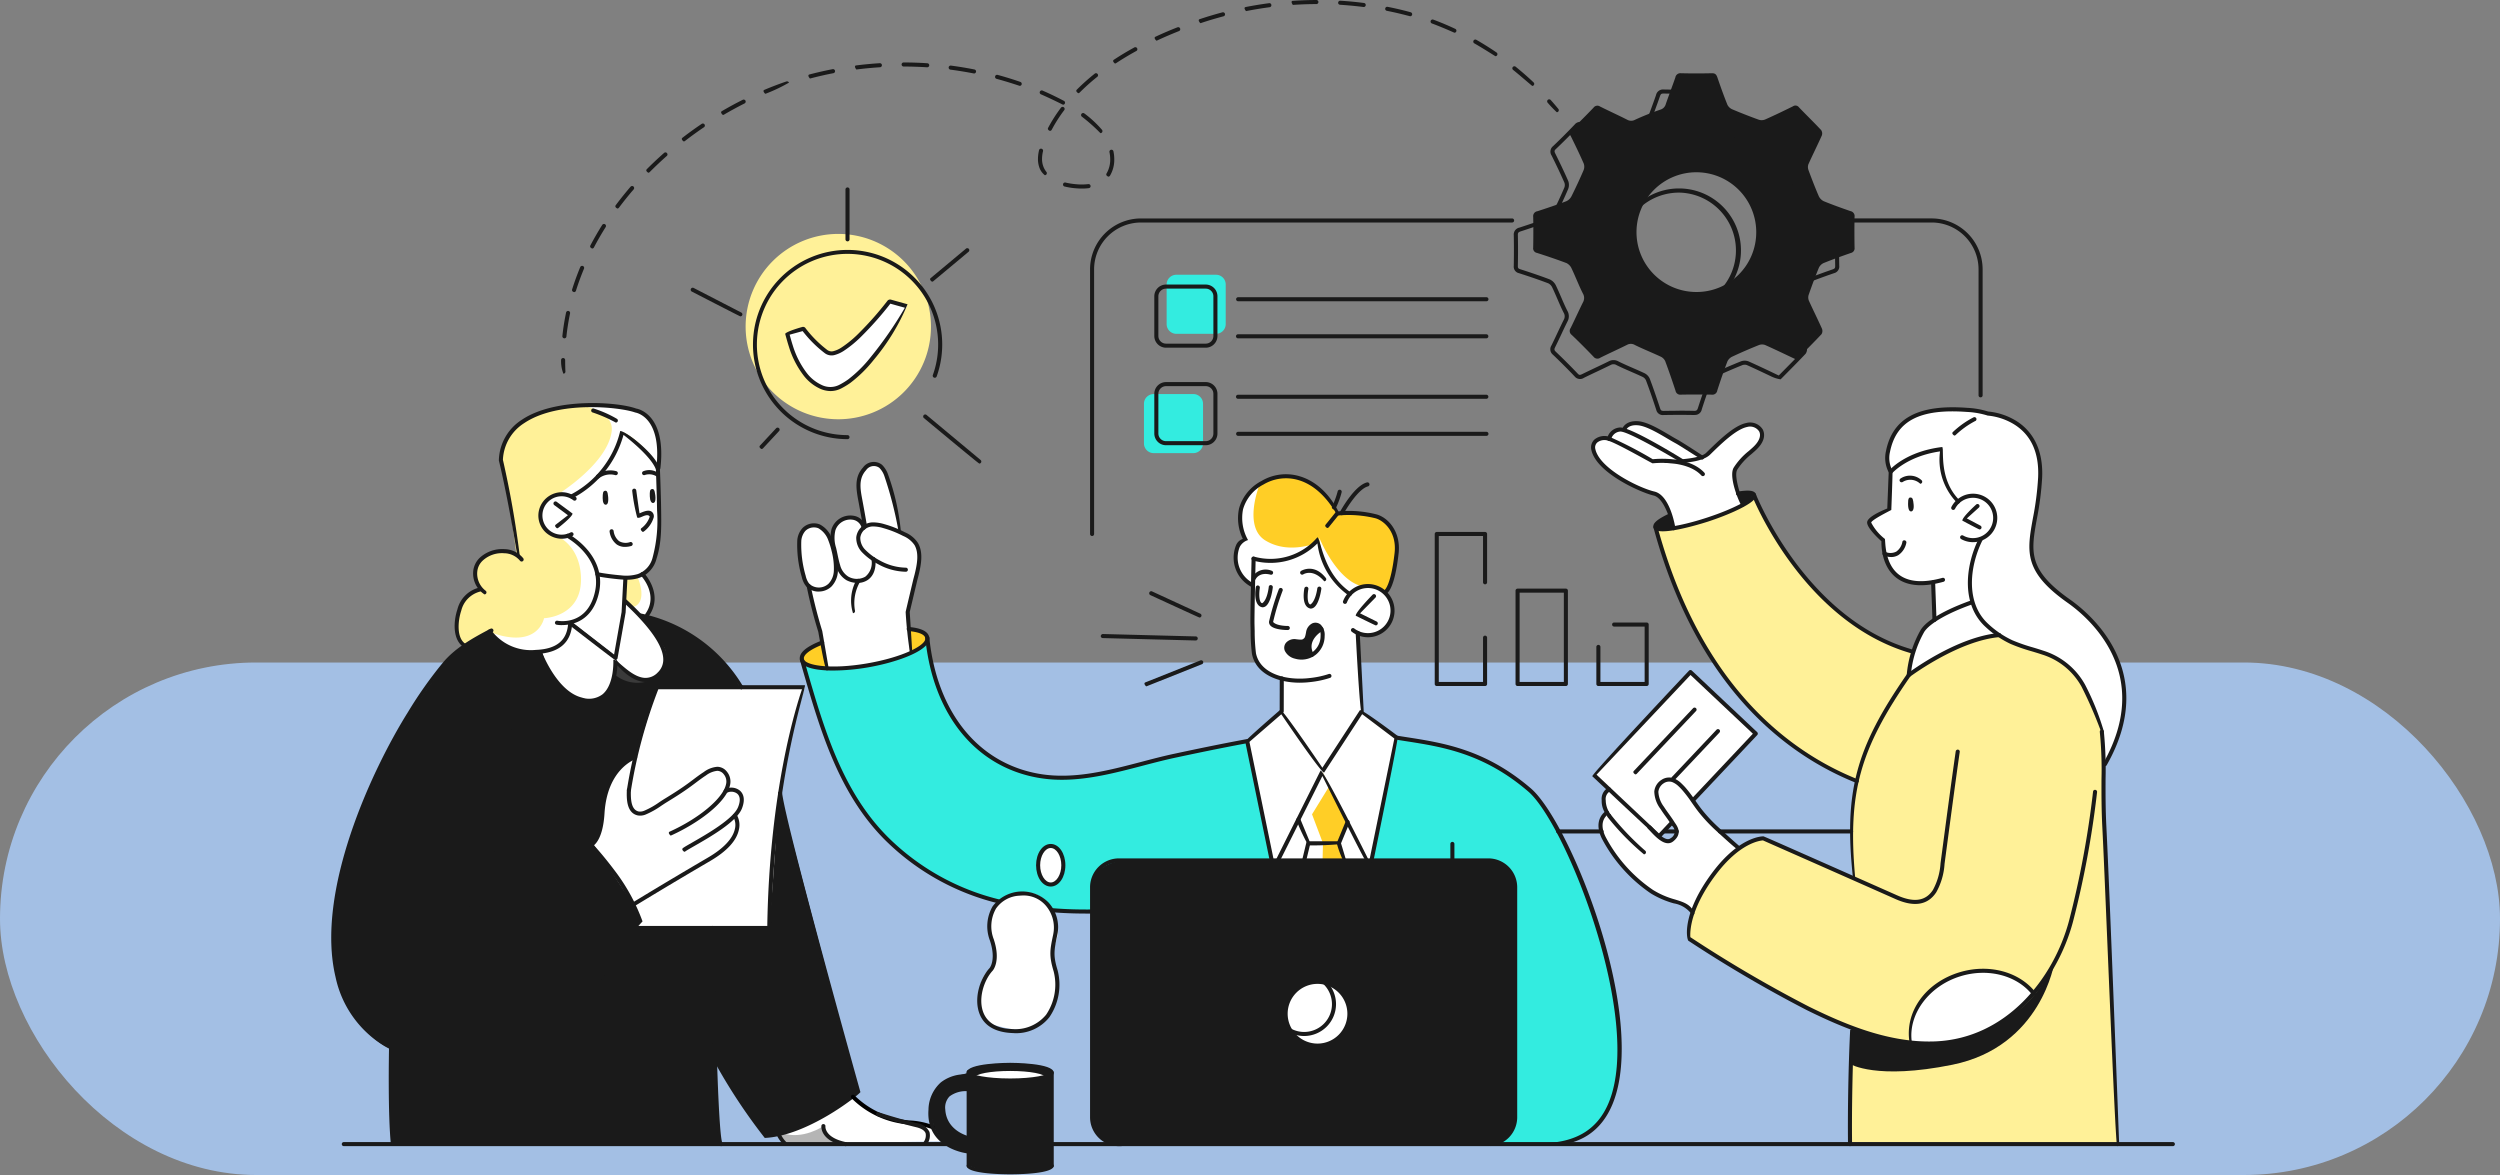 <svg xmlns="http://www.w3.org/2000/svg" xmlns:xlink="http://www.w3.org/1999/xlink" width="400" height="188" viewBox="0 0 400 188">
  <rect x="0" y="0" width="400" height="188" fill="#808080" stroke="none"/>
  <defs>
    <clipPath id="clip-path">
      <rect id="Rectángulo_44501" data-name="Rectángulo 44501" width="295" height="187.891" fill="none"/>
    </clipPath>
  </defs>
  <g id="Grupo_1013404" data-name="Grupo 1013404" transform="translate(-1020 -403)">
    <rect id="Rectángulo_45687" data-name="Rectángulo 45687" width="400" height="82" rx="41" transform="translate(1020 509)" fill="#a3bfe4"/>
    <g id="Grupo_1013403" data-name="Grupo 1013403" transform="translate(1073 403)">
      <g id="Grupo_156607" data-name="Grupo 156607" clip-path="url(#clip-path)">
        <path id="Trazado_598926" data-name="Trazado 598926" d="M86.164,46.729A14.827,14.827,0,1,1,71.336,31.9,14.827,14.827,0,0,1,86.164,46.729" transform="translate(9.79 5.527)" fill="#fff198"/>
        <path id="Trazado_598927" data-name="Trazado 598927" d="M213.169,65.446l-.217,5.534s-3.253,1.708-3.211,1.977A37.65,37.65,0,0,0,212.029,76s.1,6,4.377,6.538a16.645,16.645,0,0,0,3.462,0l.2,6.022s4.417-2.666,6.019-2.779a20.659,20.659,0,0,1,.126-6.506,16.4,16.4,0,0,1,1.292-3.665s2.717-1.149,2.392-3.544a3.74,3.74,0,0,0-3.164-3.358,12.168,12.168,0,0,0-2.933.941,15.338,15.338,0,0,1-2.085-3.833,13.724,13.724,0,0,1-.256-4.585,21.084,21.084,0,0,0-5.188,1.538c-2.756,1.219-3.081,2.1-3.081,2.1Z" transform="translate(36.336 10.609)" fill="#fff"/>
        <path id="Trazado_598928" data-name="Trazado 598928" d="M94.3,145.216c-5.652.055-6.487,1.142-6.487,1.142-.083.458-4.488.595-5.609,3.815a7.278,7.278,0,0,0,1.538,7.289,12.754,12.754,0,0,0,3.924,1.6l.147,2.291s2.2,1.144,7.043,1.049,6.243-.783,6.243-.783V146.469s-1.147-1.308-6.8-1.253m-10.438,7.065c.155-3.365,1.774-2.842,3.868-3.165l.084,7.86s-4.109-1.28-3.953-4.694" transform="translate(14.174 25.157)" fill="#1a1a1a"/>
        <path id="Trazado_598929" data-name="Trazado 598929" d="M25.571,86.208s-5.729,3.629-6.685,4.675A128.188,128.188,0,0,0,9.474,104.9c-3.839,6.567-7.668,17.809-8.351,22.448s-1.858,12.958,1.533,19.045,6.849,6.917,6.849,6.917v15.24l52.748.069s-1.166-10.558-.645-13.227l7.686,11.91a27.451,27.451,0,0,0,8.894-2.965,61.285,61.285,0,0,0,6.1-3.954l-12.411-47.1S67,97.351,64.072,93.416,57.9,85.608,46.716,83.344Z" transform="translate(0.062 14.439)" fill="#1a1a1a"/>
        <path id="Trazado_598930" data-name="Trazado 598930" d="M167.149,162.732H108.061a4.3,4.3,0,0,1-4.3-4.3V121.64a4.3,4.3,0,0,1,4.3-4.3h59.088a4.3,4.3,0,0,1,4.3,4.3v36.788a4.3,4.3,0,0,1-4.3,4.3" transform="translate(17.975 20.328)" fill="#1a1a1a"/>
        <path id="Trazado_598931" data-name="Trazado 598931" d="M135.422,103.455l3.93,19.087-24.467.117s-3.808.526-4.282,3.754v4.1a43.7,43.7,0,0,1-18.046-2.33c-9.11-3.363-14.526-7.77-18.52-13.5a54.126,54.126,0,0,1-6.575-13.5c-.554-1.648-3.216-10.523-3.216-10.523s2.771,2.229,10.8.623,9.23-4,9.23-4,.9,9.556,5.779,14.806,10.438,8.239,21.185,6.8c0,0,9.591-2.488,13.821-3.37s10.36-2.077,10.36-2.077" transform="translate(11.13 15.122)" fill="#33ece0"/>
        <path id="Trazado_598932" data-name="Trazado 598932" d="M47.4,64.663s.02,9.192.056,10.867-.657,6.788-5.07,6.772l-.549,5.277-1.245,7.265-7.124-5.529a5.831,5.831,0,0,0,4.238-5.587c.232-4.672-4.421-8.2-4.421-8.2s-4.2.829-4.756-3.258a3.3,3.3,0,0,1,2.406-3.115c2.35-.519,2.533.09,2.533.09a14.5,14.5,0,0,0,4.844-3.861c1.627-2.317,3.141-4.824,3.421-6.489a39.325,39.325,0,0,1,3.541,3.083c.959,1.068,2.125,2.683,2.125,2.683" transform="translate(4.942 10.203)" fill="#fff"/>
        <path id="Trazado_598933" data-name="Trazado 598933" d="M125.814,76.66s-.224,9.06-.168,11.1-.664,6.993,4.673,8.078l-.012,5.24,6.35,9.4,6.441-9.4-.631-12.53s5.426,1.81,5.531-4.152c0,0,.311-2.748-3.93-3.408a3.925,3.925,0,0,0-2.881,1.35s-1.88-.727-3.514-4.024-1.4-4.865-1.4-4.865-2.2,2.728-5.025,3.116a24.989,24.989,0,0,1-5.437.1" transform="translate(21.766 12.724)" fill="#fff"/>
        <path id="Trazado_598934" data-name="Trazado 598934" d="M126.084,82.372l.131-4.264a11.937,11.937,0,0,0,5.16,0,28.11,28.11,0,0,0,5.321-2.973s.856,6.622,4.891,8.647a2.649,2.649,0,0,1,2.676-1.3,12.359,12.359,0,0,1,3.047.937,11.289,11.289,0,0,0,1.711-5.592c.184-3.468-.893-5.676-2.51-6.2a43.765,43.765,0,0,0-6.736-.757s-3.075-5.152-6.314-5.649a8.691,8.691,0,0,0-7.377,1.868,6.617,6.617,0,0,0-1.139,8.03,2.559,2.559,0,0,0-1.617,2.564c-.116,2.163,2.231,4.679,2.756,4.687" transform="translate(21.365 11.275)" fill="#ffce26"/>
        <path id="Trazado_598935" data-name="Trazado 598935" d="M67.409,87.5l.734,4.308s-3.91-.1-3.963-1.474S67.409,87.5,67.409,87.5" transform="translate(11.119 15.159)" fill="#ffce26"/>
        <path id="Trazado_598936" data-name="Trazado 598936" d="M78.907,85.8V89.67s3.167-1.892,2.8-2.757-2.8-1.113-2.8-1.113" transform="translate(13.67 14.864)" fill="#ffce26"/>
        <path id="Trazado_598937" data-name="Trazado 598937" d="M135.828,85.886a3.982,3.982,0,0,0-1.644,1.715,3.713,3.713,0,0,0,.114,2.413,1.6,1.6,0,0,1-1.853.425c-1.335-.37-2.12-.624-2.014-1.45s.135-.987,1.063-1.038,1.793.174,2-.67.244-1.994,1.13-2.057a1.212,1.212,0,0,1,1.2.662" transform="translate(22.595 14.764)" fill="#1a1a1a"/>
        <path id="Trazado_598938" data-name="Trazado 598938" d="M182.955,70.3c.016.052.5,2.047.5,2.047s-2.737.235-2.857-.259,2.361-1.788,2.361-1.788" transform="translate(31.286 12.179)" fill="#1a1a1a"/>
        <path id="Trazado_598939" data-name="Trazado 598939" d="M191.852,67.333l.584,1.782s2.436-1.118,1.921-1.645-2.5-.137-2.5-.137" transform="translate(33.237 11.641)" fill="#1a1a1a"/>
        <path id="Trazado_598940" data-name="Trazado 598940" d="M93.427,146.052c-3.133,0-5.67.479-5.67,1.069l5.67.458,5.67-.458c0-.59-2.539-1.069-5.67-1.069" transform="translate(15.203 25.302)" fill="#fff"/>
        <path id="Trazado_598941" data-name="Trazado 598941" d="M79.733,73.825s-.554-5.95-1.583-7.916S76.7,62.84,75.671,63.284s-2.451,1.3-2.354,3.036S74.431,73.3,74.431,73.3s-1.565-1.845-3.246-1.34-2.046,3.187-2.046,3.187-1.736-2.365-3.631-2.029-1.895,3.827-1.461,5.864.384,3.334,1.285,3.824l1.738,6.9,1.137,6.321a38.25,38.25,0,0,0,6.534-.506c2.6-.543,6.781-1.929,6.781-1.929l-.305-6.81s1.8-6.591,1.72-8.258.894-2.636-3.2-4.694" transform="translate(11.055 10.947)" fill="#fff"/>
        <path id="Trazado_598942" data-name="Trazado 598942" d="M73.113,149.753A12.9,12.9,0,0,0,77.46,152.5a71.42,71.42,0,0,0,8.154,1.732l1.736,2.443-25.307.371-1.051-1.552a36.333,36.333,0,0,0,7.633-3.165,51.388,51.388,0,0,1,4.488-2.576" transform="translate(10.566 25.944)" fill="#fff"/>
        <path id="Trazado_598943" data-name="Trazado 598943" d="M195.866,70.749a30.364,30.364,0,0,1-1.2-4.86c.027-1.018,1.251-2.365,2.2-3.2s3.164-2.756,1.807-4.179-4.083.454-5.932,1.942-2.824,3.026-3.245,2.749-7.036-4.359-7.946-4.752-3.854-1.478-4.713.325c0,0-2,.2-2.111,1.2,0,0-1.912-.049-2.555,1.127s1.383,4.123,4.807,5.761,4.634,1.83,5.224,2.229a8.24,8.24,0,0,1,2.727,5.255,23.375,23.375,0,0,0,5.47-1.219,55.778,55.778,0,0,0,5.466-2.378" transform="translate(29.807 10.007)" fill="#fff"/>
        <path id="Trazado_598944" data-name="Trazado 598944" d="M189.211,113.852c-.246-.336-.61-.953-1.069-1.633L198.1,101.5l-10.452-9.851-15.482,16.428,2.392,2.436c-.314.318-1.266,1.516-.256,3.636a3.169,3.169,0,0,0-.536,3.987c1.235,2.594,4.821,7.117,6.836,8.046,0,0,1.68,1.8,3.375,1.8s3.636,1.362,3.855,2.037a31.964,31.964,0,0,1,3.174-5.534,49.921,49.921,0,0,1,4.292-4.722s-5.185-4.682-6.087-5.917m-5.108,4.856a4.377,4.377,0,0,1-1.275-.772l2.041-2.2a1.751,1.751,0,0,1,.264.564c.244,1.316-.424,2.522-1.03,2.405" transform="translate(29.826 15.878)" fill="#fff"/>
        <path id="Trazado_598945" data-name="Trazado 598945" d="M136.942,106.628l-6.509-9.635-5.521,4.78,3.93,19.087h5.181l.659-2.73-1.745-3.5Z" transform="translate(21.64 16.803)" fill="#fff"/>
        <path id="Trazado_598946" data-name="Trazado 598946" d="M141.448,96.994l-6.283,9.635,4.057,8.168-1.416,3.324.822,2.741h4.39l4.022-19.638Z" transform="translate(23.416 16.803)" fill="#fff"/>
        <path id="Trazado_598947" data-name="Trazado 598947" d="M131.752,113.212l1.746,3.5-.659,2.73h6.381L138.4,116.7l1.416-3.325-4.057-8.167Z" transform="translate(22.825 18.226)" fill="#ffce26"/>
        <path id="Trazado_598948" data-name="Trazado 598948" d="M139.984,138.951a4.777,4.777,0,1,1-4.777-4.776,4.777,4.777,0,0,1,4.777,4.776" transform="translate(22.596 23.245)" fill="#fff"/>
        <path id="Trazado_598949" data-name="Trazado 598949" d="M196.294,67.43S204.96,89.1,221.9,92.354l-.8,3.982s7.481-5.581,14.459-6.323c0,0,4.309,1.634,8.362,3.246s6.688,7.31,8.129,12.12c0,0,.4,15.961.61,21.008s1.777,44.99,1.777,44.99l-42.749-.33.364-18.264a108.834,108.834,0,0,1-13.775-6.7c-6.266-3.747-12.42-7.621-12.42-7.621a19.457,19.457,0,0,1,3.852-10.2c3.767-5.127,7.905-5.682,7.905-5.682l14.582,6.1s-.726-10.041.529-15.176c0,0-11.216-5.707-17.477-12.307-6.553-6.91-12.078-18.914-13.009-23.072s-1.569-5.124-1.569-5.124A31.949,31.949,0,0,0,188,71.739c3.372-1.1,7.091-2.392,8.289-4.309" transform="translate(31.3 11.682)" fill="#fff198"/>
        <path id="Trazado_598950" data-name="Trazado 598950" d="M98.413,115.362a3.054,3.054,0,0,0-2.019,3.084c-.052,2.559,1.469,3.2,2.019,3.083a2.861,2.861,0,0,0,2.019-3.083c-.136-2.135-1.122-2.923-2.019-3.084" transform="translate(16.699 19.986)" fill="#fff"/>
        <path id="Trazado_598951" data-name="Trazado 598951" d="M95.292,121.684s-3.8.312-4.865,3.134.82,4.738.51,6.654-.278,1.728-1.513,3.149-2.168,7.347,1.011,8.214,4.871,1.3,7.211,0,3.289-3.764,3.309-6.42-.864-3.293-.717-5.129,1.452-2.919.292-5.721-2.643-3.908-5.237-3.88" transform="translate(15.293 21.081)" fill="#fff"/>
        <path id="Trazado_598952" data-name="Trazado 598952" d="M41.695,105.067l3.469-11.348H68.833s-4.036,12.629-4.408,20.1-1.292,18.425-1.292,18.425H41.9l.65-1.075-1.364-2.671-1.066-18.385Z" transform="translate(6.95 16.236)" fill="#fff"/>
        <path id="Trazado_598953" data-name="Trazado 598953" d="M145.881,100.6l-4.022,19.638H160.19a4.416,4.416,0,0,1,4.662,4.837c0,5.106-.092,36.817-.092,36.817s-1.021,3.272-3.285,3.672l10.5-.121s3.521-.116,5.371-2.312a17.362,17.362,0,0,0,4.19-11.5c-.177-5.176-1.124-15.517-4.634-24.138s-6.157-14.91-8.978-17.765a28.671,28.671,0,0,0-10.267-6.485c-3.15-1.016-11.772-2.646-11.772-2.646" transform="translate(24.576 17.428)" fill="#33ece0"/>
        <path id="Trazado_598954" data-name="Trazado 598954" d="M215.337,32.962a.817.817,0,0,0-.669-.917c-1.437-.5-2.87-1.01-4.275-1.587a1.691,1.691,0,0,1-.8-.84c-.59-1.366-1.125-2.756-1.639-4.153a1.343,1.343,0,0,1,0-.926c.695-1.544,1.456-3.057,2.147-4.6a.968.968,0,0,0-.115-.858c-1.159-1.237-2.378-2.418-3.551-3.642a.7.7,0,0,0-.963-.155c-1.465.726-2.94,1.434-4.434,2.1a1.472,1.472,0,0,1-1.009.047q-2.14-.771-4.239-1.659a1.562,1.562,0,0,1-.8-.738c-.58-1.436-1.1-2.9-1.6-4.361-.161-.47-.351-.7-.9-.684-1.638.04-3.277.038-4.916,0a.816.816,0,0,0-.914.675c-.494,1.436-1.05,2.851-1.538,4.289a1.269,1.269,0,0,1-.919.879c-1.352.469-2.689,1-3.989,1.6a1.283,1.283,0,0,1-1.267-.012c-1.436-.723-2.9-1.389-4.335-2.107a.752.752,0,0,0-1.039.18c-1.132,1.184-2.287,2.348-3.476,3.474a.8.8,0,0,0-.151,1.115c.712,1.441,1.411,2.889,2.056,4.36a1.494,1.494,0,0,1-.027,1.066q-.9,2.092-1.917,4.13a1.757,1.757,0,0,1-.828.821c-1.526.581-3.08,1.1-4.633,1.606a.8.8,0,0,0-.682.9c.036,1.637.03,3.277,0,4.916a.744.744,0,0,0,.61.855c1.584.51,3.164,1.038,4.719,1.628a1.737,1.737,0,0,1,.808.846c.629,1.318,1.145,2.689,1.8,3.993a1.415,1.415,0,0,1,.03,1.433c-.679,1.36-1.3,2.751-1.973,4.113a.8.8,0,0,0,.175,1.111q1.779,1.7,3.475,3.476a.792.792,0,0,0,1.108.16c1.414-.7,2.853-1.35,4.267-2.052a1.255,1.255,0,0,1,1.266.033c1.36.671,2.777,1.225,4.149,1.874a1.478,1.478,0,0,1,.7.73c.582,1.558,1.122,3.134,1.641,4.714a.764.764,0,0,0,.863.619c1.638-.028,3.277-.033,4.916,0a.788.788,0,0,0,.9-.671c.5-1.556,1.034-3.1,1.614-4.631a1.606,1.606,0,0,1,.775-.778q2.1-.982,4.255-1.847a1.419,1.419,0,0,1,1-.02c1.673.744,3.32,1.544,5.041,2.355,1.347-1.364,2.693-2.7,3.99-4.081a.98.98,0,0,0,.079-.871c-.668-1.492-1.4-2.954-2.079-4.444a1.4,1.4,0,0,1-.066-.944c.507-1.46,1.045-2.911,1.632-4.339a1.551,1.551,0,0,1,.765-.781c1.436-.581,2.894-1.106,4.359-1.614a.766.766,0,0,0,.6-.872c-.028-1.638-.033-3.278,0-4.916m-25.322,12.03a9.579,9.579,0,1,1,9.59-9.568,9.546,9.546,0,0,1-9.59,9.568" transform="translate(28.396 1.73)" fill="#1a1a1a"/>
        <path id="Trazado_598955" data-name="Trazado 598955" d="M62.17,46.183l1.611-.446c.292-.08.584-.158.875-.24a25.385,25.385,0,0,0,3.682,3.573,1.482,1.482,0,0,0,1.35.28,4.615,4.615,0,0,0,1.38-.631,17.567,17.567,0,0,0,2.872-2.38,53.2,53.2,0,0,0,4.51-5.117,19.931,19.931,0,0,1,2.9.635,48.962,48.962,0,0,1-5.621,8.426,20.549,20.549,0,0,1-3.607,3.553,11.215,11.215,0,0,1-1.4.855,3.48,3.48,0,0,1-3.2.046,6.774,6.774,0,0,1-2.58-2.149,14.623,14.623,0,0,1-2.182-4.36c-.219-.666-.393-1.346-.595-2.044" transform="translate(10.77 7.141)" fill="#fff"/>
        <path id="Trazado_598956" data-name="Trazado 598956" d="M18.251,93.643s-2.046-1.856-.768-5.438,3.3-3.446,3.3-3.446-1.7-3.14.216-4.829,4.853-1.471,5.68-.729c0,0-.7-5.56-1.469-10.261a33.668,33.668,0,0,0-1.037-5.235s.961-6.574,7.2-7.513,8.169-1.106,11.569-.689,4.485,1.313,5.384,2.554,1.662,5.73,1.054,7.233c0,0-2.24-4.144-5.664-5.766,0,0-.771,5.468-8.089,10.26a3.74,3.74,0,0,0-4.652,1.394c-1.761,2.7.6,5.528,3.889,4.978,0,0,5.373,2.964,4.823,7.528s-2.856,5.6-4.421,6.438a4.81,4.81,0,0,1-4.521,4.533c-4.369.415-7.655-1.68-8.368-3.2Z" transform="translate(2.956 9.578)" fill="#fff198"/>
        <path id="Trazado_598957" data-name="Trazado 598957" d="M40.166,78.93l-.326,5.485,3.591.4a3.349,3.349,0,0,0,.954-3.255,6.669,6.669,0,0,0-1.4-3.194Z" transform="translate(6.902 13.576)" fill="#fff198"/>
        <path id="Trazado_598958" data-name="Trazado 598958" d="M223.51,70.611a9.716,9.716,0,0,1-2.481-8.417s-6.06.991-8.269,3.634c0,0-1.362-2.185.316-5.546s4.086-3.91,7.113-4.44,8.092.676,8.092.676,5.775.821,7.551,5.09.023,10.806-.26,13.132-.744,6.692,2.813,9.5,7.618,5.657,9.177,8.932,4.747,9.025-.535,19.463l-.443-5.221s-2.329-8.715-6.136-10.776c0,0-1.271-1.173-5.514-2.532s-7.789-3.305-8.826-6.656-.607-6.726-.236-7.427a29.154,29.154,0,0,0,1.078-3.4s2.823-.948,2.519-3.591a3.752,3.752,0,0,0-3.361-3.487,8.255,8.255,0,0,0-2.6,1.069" transform="translate(36.769 9.651)" fill="#fff"/>
        <path id="Trazado_598959" data-name="Trazado 598959" d="M35.675,117.053s1.167-.833,1.4-3.363.556-8.438,5.385-10.3l-1.02,5.128s-.344,3.271,1.224,3.637,7.293-3.605,8.7-4.652,3.433-3.287,5.239-2.02.236,3.332.236,3.332,1.6-.584,2.463.4-.947,3.372-.947,3.372a3.081,3.081,0,0,1-.346,3.792c-1.694,1.79-15.873,10.432-15.873,10.432Z" transform="translate(6.18 17.912)" fill="#fff"/>
        <path id="Trazado_598960" data-name="Trazado 598960" d="M215.214,93.332s.1-6.324,3.909-8.359,6.16-3,6.16-3,1.309,3.957,4.293,5.521a24.354,24.354,0,0,0-7.844,2.181c-3.542,1.813-6.517,3.656-6.517,3.656" transform="translate(37.284 14.201)" fill="#fff"/>
        <path id="Trazado_598961" data-name="Trazado 598961" d="M239.829,131.2s-2.038,13.526-16.335,16.43c-12.171,2.471-16.335-.107-16.335-.107l.305-5.782s9.767,3.826,16,2.2,12.658-4.424,16.364-12.743" transform="translate(35.889 22.729)" fill="#1a1a1a"/>
        <path id="Trazado_598962" data-name="Trazado 598962" d="M121.827,46.921h-6.352a1.556,1.556,0,0,1-1.55-1.551V39.02a1.556,1.556,0,0,1,1.55-1.551h6.352a1.555,1.555,0,0,1,1.55,1.551v6.35a1.555,1.555,0,0,1-1.55,1.551" transform="translate(19.737 6.491)" fill="#33ece0"/>
        <path id="Trazado_598963" data-name="Trazado 598963" d="M118.735,63.19h-6.351a1.556,1.556,0,0,1-1.551-1.551V55.288a1.555,1.555,0,0,1,1.551-1.55h6.351a1.554,1.554,0,0,1,1.55,1.55v6.351a1.555,1.555,0,0,1-1.55,1.551" transform="translate(19.201 9.31)" fill="#33ece0"/>
        <path id="Trazado_598964" data-name="Trazado 598964" d="M46.893,127.037S31.329,156.684,8.113,151.31l.049-5.568s5.5,3.16,14.52-1.164,14.576-8.323,18.714-12.252,5.5-5.289,5.5-5.289" transform="translate(1.406 22.008)" fill="#1a1a1a"/>
        <path id="Trazado_598965" data-name="Trazado 598965" d="M28.729,89.509s3.642-.77,4.095-2.22a7.812,7.812,0,0,0,.426-2.312l7.315,5.847s.082,6.42-3.829,6.379-6.6-2.687-8.006-7.694" transform="translate(4.977 14.722)" fill="#fff"/>
        <path id="Trazado_598966" data-name="Trazado 598966" d="M40.228,82.01V84l-1.482,7.109s1.7,2.681,3.767,3.175a3.386,3.386,0,0,0,4.045-1.576,4.155,4.155,0,0,0-.339-3.967c-.989-1.777-5.992-6.736-5.992-6.736" transform="translate(6.712 14.208)" fill="#fff"/>
        <path id="Trazado_598967" data-name="Trazado 598967" d="M38.616,92.29a5.572,5.572,0,0,0,5.3,1.126s-3.86-.535-5.061-3.456Z" transform="translate(6.69 15.585)" fill="#3a3a3a"/>
        <path id="Trazado_598968" data-name="Trazado 598968" d="M223.316,132.947c-5.388,1.643-8.77,6.458-8,11.091,0,0,6.686.086,11.136-1.521,3.994-1.441,8.659-6.515,8.659-6.515-2.471-3.113-7.172-4.465-11.795-3.055" transform="translate(37.283 22.935)" fill="#fff"/>
        <path id="Trazado_598969" data-name="Trazado 598969" d="M68.167,153.572s-3.31,2.282-6.662,1.1c-.131-.046-.448.339-.448.339l.975,1.373,8.673-.055s-2.81-1.664-2.538-2.758" transform="translate(10.578 26.605)" fill="#b5b5b5"/>
        <path id="Trazado_598970" data-name="Trazado 598970" d="M128.1,75.02c-3.536-2.158-1.1-8.511-.948-8.886a8.026,8.026,0,0,0-1.064.776,6.617,6.617,0,0,0-1.139,8.03,2.558,2.558,0,0,0-1.617,2.562c-.116,2.165,2.233,4.68,2.756,4.688l.131-4.264a11.937,11.937,0,0,0,5.16,0,21.613,21.613,0,0,0,4.116-2.169c.258-.3-3.751,1.487-7.395-.737" transform="translate(21.365 11.457)" fill="#fff"/>
        <path id="Trazado_598971" data-name="Trazado 598971" d="M141.395,81.051c-4.03-1.154-6.646-7.711-6.646-7.711-.032.365.824,6.987,4.858,9.012a2.82,2.82,0,0,1,1.789-1.3h0" transform="translate(23.344 12.706)" fill="#fff"/>
        <path id="Trazado_598972" data-name="Trazado 598972" d="M40.545,55.5a23.758,23.758,0,0,0-5.319-.121c2.494.682,4.6,1.914,4.273,4.14-.744,5.168-8.567,9.977-8.567,9.977a4.674,4.674,0,0,1,2.3.283c7.319-4.792,8.088-10.26,8.088-10.26,3.425,1.624,5.666,5.766,5.666,5.766.608-1.5-.155-5.991-1.054-7.232s-1.984-2.135-5.384-2.554" transform="translate(5.359 9.578)" fill="#fff"/>
        <path id="Trazado_598973" data-name="Trazado 598973" d="M34.225,73.157l-1.7.043s3.4,1.373,3.661,6.316c.34,6.548-5.906,6.724-5.906,6.724s-.919,5.043-8.547,2.263c.718,1.474,3.943,3.461,8.208,3.055a4.811,4.811,0,0,0,4.522-4.533c1.564-.842,3.869-1.875,4.42-6.438.5-4.1-3.781-6.9-4.658-7.43" transform="translate(3.765 12.674)" fill="#fff"/>
        <path id="Trazado_598974" data-name="Trazado 598974" d="M43.374,84.811a3.349,3.349,0,0,0,.954-3.255,6.669,6.669,0,0,0-1.4-3.194l-1.035.208c.205.054,1.942,4.244-.56,4.985a1.71,1.71,0,0,0-1.16.9Z" transform="translate(6.959 13.576)" fill="#fff"/>
        <path id="Trazado_598975" data-name="Trazado 598975" d="M136.9,107.505l-2.8,4.558,1.752,4.634-.067,2.741h-2.945l.659-2.73-1.746-3.809,4-7.693Z" transform="translate(22.825 18.226)" fill="#fff"/>
        <path id="Trazado_598976" data-name="Trazado 598976" d="M111.162,94.213c-.368-.373-.289-.562-.121-.629l8.818-3.52a.335.335,0,0,1,.425.184.329.329,0,0,1-.183.425l-8.818,3.517a.307.307,0,0,1-.121.022" transform="translate(19.213 15.599)" fill="#1a1a1a"/>
        <path id="Trazado_598977" data-name="Trazado 598977" d="M120.147,87.5l-14.888-.386a.324.324,0,0,1-.317-.334.362.362,0,0,1,.333-.317l14.881.386a.326.326,0,0,1-.009.651" transform="translate(18.18 14.979)" fill="#1a1a1a"/>
        <path id="Trazado_598978" data-name="Trazado 598978" d="M119.588,84.84c-.135-.031-7.853-3.59-7.853-3.59a.325.325,0,0,1-.16-.431.322.322,0,0,1,.433-.16l7.715,3.56a.325.325,0,0,1-.136.621" transform="translate(19.325 13.968)" fill="#1a1a1a"/>
        <path id="Trazado_598979" data-name="Trazado 598979" d="M18.468,89.785c-2.063-1.146-1.822-4.307-1.2-6.162a4.761,4.761,0,0,1,3.482-3.485.318.318,0,0,1,.392.241.326.326,0,0,1-.242.393,4.163,4.163,0,0,0-3.015,3.057c-.535,1.59-.807,4.448.745,5.348a.326.326,0,0,1-.164.608" transform="translate(2.915 13.881)" fill="#1a1a1a"/>
        <path id="Trazado_598980" data-name="Trazado 598980" d="M25.864,79.7c-1.657-10.19-2.993-15.5-3.008-15.55a7.938,7.938,0,0,1,3.688-6.516c5.33-3.589,15.362-2.87,18.3-1.783.133.012,4.862.785,3.862,9.529a.329.329,0,0,1-.36.287.325.325,0,0,1-.286-.361c.923-8.077-3.2-8.8-3.379-8.825-2.344-.862-12.313-1.98-17.775,1.7a7.31,7.31,0,0,0-3.4,5.864,154.666,154.666,0,0,1,2.688,15.292.325.325,0,0,1-.28.366.268.268,0,0,1-.043,0" transform="translate(3.96 9.523)" fill="#1a1a1a"/>
        <path id="Trazado_598981" data-name="Trazado 598981" d="M28.456,89.974c-3.013,0-4.911-.933-7.055-3.4a.325.325,0,1,1,.492-.426,7.907,7.907,0,0,0,7.151,3.162c3.331-.128,5.021-1.536,5.166-4.3a.36.36,0,0,1,.343-.307.325.325,0,0,1,.307.343c-.163,3.122-2.111,4.776-5.79,4.917-.211.009-.416.013-.614.013" transform="translate(3.694 14.674)" fill="#1a1a1a"/>
        <path id="Trazado_598982" data-name="Trazado 598982" d="M102.877,109.745a22.009,22.009,0,0,1-3.86-.33C88.99,107.627,82.256,99.268,81.009,87.057a.319.319,0,0,1,.29-.354.315.315,0,0,1,.358.29c1.219,11.9,7.752,20.046,17.477,21.781,5.49.981,11.055-.483,16.443-1.894,1.735-.458,3.531-.927,5.275-1.3,3.16-.677,7.336-1.555,11.608-2.343a.341.341,0,0,1,.378.264.325.325,0,0,1-.263.379c-4.261.786-8.431,1.661-11.586,2.337-1.73.371-3.516.839-5.247,1.292-4.208,1.1-8.528,2.236-12.865,2.236" transform="translate(14.034 15.02)" fill="#1a1a1a"/>
        <path id="Trazado_598983" data-name="Trazado 598983" d="M190.188,64.29c-1.515-.034-3.116-.034-4.95,0a1.075,1.075,0,0,1-1.18-.845c-.6-1.837-1.125-3.333-1.638-4.7a1.136,1.136,0,0,0-.53-.55c-.605-.286-1.219-.554-1.831-.821-.766-.333-1.558-.678-2.323-1.056a.936.936,0,0,0-.977-.032c-.72.358-1.447.7-2.175,1.045-.7.331-1.4.661-2.092,1.005A1.111,1.111,0,0,1,171,58.11c-1.069-1.127-2.2-2.26-3.463-3.466a1.116,1.116,0,0,1-.241-1.489c.321-.652.634-1.314.943-1.973.339-.716.677-1.433,1.03-2.141a1.1,1.1,0,0,0-.032-1.14c-.37-.732-.7-1.5-1.015-2.233-.257-.592-.51-1.185-.79-1.767a1.382,1.382,0,0,0-.629-.678c-1.631-.623-3.294-1.173-4.7-1.627a1.064,1.064,0,0,1-.837-1.173c.031-1.831.031-3.434,0-4.9a1.126,1.126,0,0,1,.9-1.221c1.471-.48,3.05-1.005,4.62-1.6a1.459,1.459,0,0,0,.651-.663c.678-1.356,1.32-2.74,1.91-4.115a1.162,1.162,0,0,0,.027-.8c-.706-1.612-1.467-3.17-2.05-4.348a1.121,1.121,0,0,1,.219-1.5c1.089-1.032,2.223-2.163,3.467-3.463a1.065,1.065,0,0,1,1.42-.245c.691.345,1.386.676,2.083,1.011.754.359,1.508.719,2.254,1.1a.966.966,0,0,0,.984.007c1.272-.584,2.624-1.125,4.018-1.609a.95.95,0,0,0,.716-.675c.25-.736.517-1.467.786-2.2.257-.7.512-1.394.753-2.1a1.135,1.135,0,0,1,1.181-.9c1.809.039,3.411.036,4.948,0a1.138,1.138,0,0,1,1.216.9c.6,1.765,1.095,3.1,1.594,4.343a1.272,1.272,0,0,0,.625.563c1.347.571,2.767,1.127,4.221,1.652a1.232,1.232,0,0,0,.77-.038c1.347-.607,2.792-1.292,4.42-2.1a1.006,1.006,0,0,1,1.341.225c.506.522,1.018,1.039,1.529,1.558.68.689,1.365,1.376,2.025,2.085a1.276,1.276,0,0,1,.175,1.213c-.358.8-.737,1.6-1.115,2.393-.348.736-.7,1.468-1.031,2.209a1.034,1.034,0,0,0,.008.68c.618,1.679,1.123,2.955,1.633,4.137a1.372,1.372,0,0,0,.63.669c1.52.625,3.075,1.172,4.255,1.58a1.14,1.14,0,0,1,.891,1.232c-.033,1.538-.033,3.143,0,4.9a1.088,1.088,0,0,1-.824,1.187c-1.714.592-3.093,1.1-4.342,1.607a1.221,1.221,0,0,0-.587.6c-.547,1.333-1.077,2.747-1.624,4.322a1.071,1.071,0,0,0,.054.7c.317.7.648,1.394.977,2.088.375.781.747,1.566,1.1,2.358a1.287,1.287,0,0,1-.138,1.227c-.984,1.045-2.012,2.084-3.008,3.088l-.987,1a5.342,5.342,0,0,1-1.627-.528c-1.275-.605-2.521-1.2-3.779-1.759a1.085,1.085,0,0,0-.747.025c-1.525.618-2.913,1.219-4.24,1.84a1.3,1.3,0,0,0-.609.6c-.549,1.443-1.075,2.952-1.608,4.613a1.092,1.092,0,0,1-1.169.9m-2.416-.676c.839,0,1.63.009,2.382.026.319,0,.459-.069.582-.446.536-1.672,1.068-3.192,1.623-4.648a1.921,1.921,0,0,1,.939-.956c1.339-.628,2.735-1.232,4.272-1.853a1.741,1.741,0,0,1,1.258-.015c1.262.562,2.515,1.154,3.793,1.762l1.046.5.826-.833c.99-1,2.019-2.037,3-3.077a.746.746,0,0,0,.018-.513c-.351-.788-.721-1.566-1.095-2.345-.332-.7-.666-1.395-.984-2.1a1.711,1.711,0,0,1-.076-1.185c.551-1.586,1.086-3.011,1.638-4.353a1.876,1.876,0,0,1,.944-.962c1.26-.507,2.65-1.022,4.376-1.619.317-.11.387-.214.384-.561-.033-1.766-.033-3.379,0-4.925.006-.361-.077-.474-.453-.6-1.19-.409-2.751-.964-4.291-1.593a2.012,2.012,0,0,1-.98-1.013c-.515-1.194-1.024-2.48-1.646-4.172a1.679,1.679,0,0,1,.008-1.172c.336-.745.688-1.483,1.038-2.221.374-.792.75-1.583,1.108-2.382a.682.682,0,0,0-.054-.5c-.659-.706-1.336-1.389-2.014-2.073-.515-.521-1.028-1.039-1.535-1.567-.207-.217-.3-.23-.583-.09-1.633.81-3.087,1.5-4.444,2.107a1.818,1.818,0,0,1-1.253.059c-1.468-.533-2.9-1.092-4.257-1.667a1.9,1.9,0,0,1-.976-.92c-.5-1.248-1-2.6-1.6-4.375-.136-.393-.26-.474-.582-.463-1.548.039-3.161.041-4.93,0-.381,0-.469.076-.6.455-.242.707-.5,1.409-.757,2.109-.267.724-.531,1.449-.783,2.181a1.574,1.574,0,0,1-1.118,1.081c-1.375.478-2.707,1.009-3.961,1.585a1.6,1.6,0,0,1-1.549-.018c-.744-.374-1.494-.732-2.243-1.09-.7-.334-1.4-.67-2.092-1.017-.306-.155-.418-.134-.658.116-1.249,1.3-2.391,2.444-3.488,3.483-.252.241-.266.364-.081.734.584,1.181,1.35,2.751,2.061,4.373a1.807,1.807,0,0,1-.026,1.323c-.595,1.388-1.244,2.782-1.926,4.151a2.071,2.071,0,0,1-1,.977c-1.584.6-3.172,1.13-4.651,1.612-.378.123-.465.232-.456.587.035,1.476.035,3.087,0,4.93-.007.343.059.435.384.539,1.42.456,3.092,1.011,4.735,1.637a2.046,2.046,0,0,1,.989,1.009c.28.589.54,1.187.8,1.789.314.729.638,1.483,1,2.2a1.722,1.722,0,0,1,.032,1.722c-.352.706-.688,1.417-1.021,2.131-.313.664-.628,1.328-.951,1.984-.173.346-.151.483.107.731,1.268,1.211,2.411,2.351,3.488,3.487.241.258.363.273.726.09.7-.345,1.4-.677,2.1-1.01.723-.341,1.447-.684,2.163-1.04a1.588,1.588,0,0,1,1.557.031c.75.372,1.533.713,2.291,1.044.622.27,1.24.54,1.853.828a1.782,1.782,0,0,1,.864.912c.515,1.375,1.038,2.877,1.646,4.725.108.329.226.391.547.4.9-.015,1.748-.025,2.547-.025m-.081-15.746a9.925,9.925,0,0,1-7.008-16.913,9.912,9.912,0,1,1,7.011,16.913Zm.081-19.157a9.3,9.3,0,0,0-6.628,2.7,9.256,9.256,0,0,0,6.547,15.8,9.252,9.252,0,0,0,.1-18.5Z" transform="translate(27.938 2.115)" fill="#1a1a1a"/>
        <path id="Trazado_598984" data-name="Trazado 598984" d="M169.515,165.939c-.46,0-.929-.019-1.414-.056a.325.325,0,0,1-.3-.348c5.865.113,9.592-1.961,11.47-6.486,5.545-13.369-6.855-44.607-12.87-49.78-7.115-6.118-13.749-7.15-19.6-8.061-.51-.08-1.015-.158-1.512-.239a.324.324,0,0,1-.27-.373.313.313,0,0,1,.373-.269l1.509.236c5.94.926,12.671,1.972,19.93,8.21,6.272,5.4,18.815,36.616,13.044,50.526-1.828,4.41-5.309,6.641-10.355,6.641" transform="translate(25.122 17.379)" fill="#1a1a1a"/>
        <path id="Trazado_598985" data-name="Trazado 598985" d="M144.842,121.223a.339.339,0,0,1-.32-.39l3.983-19.438L143.353,97.5l-6.09,9.343c-.543.006-6.848-9.327-6.848-9.327l-5.1,4.415,3.892,18.9a.326.326,0,0,1-.638.134l-3.929-19.087c.106-.312,5.628-5.094,5.628-5.094.482.063,6.719,9.292,6.719,9.292L143,96.85c.469-.082,6.063,4.149,6.063,4.149.122.326-3.9,19.964-3.9,19.964a.322.322,0,0,1-.318.26" transform="translate(21.593 16.767)" fill="#1a1a1a"/>
        <path id="Trazado_598986" data-name="Trazado 598986" d="M143.335,119.785c-.291-.181-7.07-13.827-7.07-13.827l-6.828,13.648a.326.326,0,1,1-.582-.293l7.119-14.233c.582,0,7.652,14.234,7.652,14.234a.323.323,0,0,1-.147.436.311.311,0,0,1-.144.034" transform="translate(22.317 18.204)" fill="#1a1a1a"/>
        <path id="Trazado_598987" data-name="Trazado 598987" d="M133.523,115.947a34.94,34.94,0,0,1-1.89-4.011.326.326,0,0,1,.6-.249l1.5,3.607,4.465-.008,1.311-3.171a.326.326,0,1,1,.6.249l-1.395,3.373a47.927,47.927,0,0,1-5.2.211" transform="translate(22.8 19.314)" fill="#1a1a1a"/>
        <path id="Trazado_598988" data-name="Trazado 598988" d="M133.275,96.083c-3.487,0-7-1.333-7.671-4.567a28.417,28.417,0,0,1-.221-3.65l-.028-1.064c-.043-1.374.172-10.2.183-10.577a.326.326,0,0,1,.651.016c0,.09-.224,9.184-.183,10.539l.028,1.071a28.669,28.669,0,0,0,.206,3.531c.7,3.354,4.963,4.4,8.626,3.951a14.219,14.219,0,0,0,3.019-.642.326.326,0,1,1,.216.616,14.936,14.936,0,0,1-3.156.672,13.87,13.87,0,0,1-1.671.1" transform="translate(21.716 13.15)" fill="#1a1a1a"/>
        <path id="Trazado_598989" data-name="Trazado 598989" d="M140.661,99.216c-.325-.307-.957-12.838-.957-12.838a.326.326,0,0,1,.309-.343.332.332,0,0,1,.344.307l.631,12.53a.327.327,0,0,1-.31.343Z" transform="translate(24.203 14.905)" fill="#1a1a1a"/>
        <path id="Trazado_598990" data-name="Trazado 598990" d="M141.97,88.164a4.239,4.239,0,0,1-2.591-.886.326.326,0,0,1,.4-.517,3.609,3.609,0,0,0,4.983-5.155,3.608,3.608,0,0,0-6.163,1.01.326.326,0,1,1-.609-.233,4.258,4.258,0,1,1,3.982,5.782" transform="translate(23.902 13.797)" fill="#1a1a1a"/>
        <path id="Trazado_598991" data-name="Trazado 598991" d="M14.927,154.2a12.106,12.106,0,0,1-6.4-1.664A17.017,17.017,0,0,1,.684,141.464c-3.243-13.66,5.771-33.082,11.608-42.407A67.124,67.124,0,0,1,17.925,91.1c1.986-2.331,4.716-3.866,7.573-5.362a.326.326,0,0,1,.3.577c-2.8,1.464-5.468,2.966-7.381,5.207A66.6,66.6,0,0,0,12.845,99.4c-5.783,9.238-14.718,28.461-11.527,41.911a16.4,16.4,0,0,0,7.551,10.668c9.828,5.965,27.721-5.84,40.257-19.38a30.385,30.385,0,0,0-3.959-7.32,46.968,46.968,0,0,0-5.846-6.738c-1.729,1.112-13.965,9.052-20.791,15.725a.326.326,0,1,1-.456-.466c7.37-7.2,20.967-15.856,21.1-15.943.479.1,2.782,2.021,6.512,7.035a30.676,30.676,0,0,1,4.12,7.684C39.375,144.133,25.289,154.2,14.927,154.2" transform="translate(0 14.847)" fill="#1a1a1a"/>
        <path id="Trazado_598992" data-name="Trazado 598992" d="M60.344,163.374a90.861,90.861,0,0,1-8.273-12.605.326.326,0,1,1,.569-.319A127.114,127.114,0,0,0,60.5,162.712c6.009-.391,13.272-5.785,14.467-6.7-1.008-3.6-11.851-42.429-12.487-47.739a.327.327,0,0,1,.284-.363.319.319,0,0,1,.363.285c.646,5.4,12.409,47.427,12.528,47.851-.451.615-8.515,7-15.3,7.332Z" transform="translate(9.014 18.693)" fill="#1a1a1a"/>
        <path id="Trazado_598993" data-name="Trazado 598993" d="M58.321,95.786c-4.111-6.23-9.306-9.934-16.154-11.477a.329.329,0,0,1-.248-.391.334.334,0,0,1,.39-.248A24.946,24.946,0,0,1,58.6,95.286a.325.325,0,0,1-.1.449.315.315,0,0,1-.175.05" transform="translate(7.261 14.494)" fill="#1a1a1a"/>
        <path id="Trazado_598994" data-name="Trazado 598994" d="M41.039,81.72c-.3,0-.618-.015-.959-.043-1.095-.093-2.7-.289-3.812-.513a.326.326,0,0,1,.129-.638c1.086.218,2.662.409,3.738.5a6.675,6.675,0,0,0,2.628-.194,3.752,3.752,0,0,0,2.423-2.683,22.909,22.909,0,0,0,.707-7.53c-.027-1.689-.069-3.036-.115-4.381l-.066-2.145a.333.333,0,0,1,.235-.4.329.329,0,0,1,.392.231c.023.161.093,2.294.093,2.294.043,1.35.088,2.7.107,4.047.048,2.92.092,5.583-.732,8.089a4.364,4.364,0,0,1-2.849,3.1,6.26,6.26,0,0,1-1.919.268" transform="translate(6.238 11.033)" fill="#1a1a1a"/>
        <path id="Trazado_598995" data-name="Trazado 598995" d="M32.779,69.595c-.373-.333-.31-.53-.15-.614a15.471,15.471,0,0,0,7.975-10.2c.716-.062,5.453,3.431,6.335,5.968a.327.327,0,0,1-.2.415.32.32,0,0,1-.415-.2c-.675-1.943-4.03-4.665-5.194-5.566a16.307,16.307,0,0,1-8.2,10.164.3.3,0,0,1-.151.038" transform="translate(5.631 10.182)" fill="#1a1a1a"/>
        <path id="Trazado_598996" data-name="Trazado 598996" d="M207.175,159.078a.325.325,0,0,1-.326-.321c-.068-5.381.074-12.9.345-18.277.522-.3.661-.147.651.035-.271,5.368-.412,12.863-.344,18.233a.332.332,0,0,1-.326.33" transform="translate(35.832 24.308)" fill="#1a1a1a"/>
        <path id="Trazado_598997" data-name="Trazado 598997" d="M207.614,125.738c-1.532-14,.4-21,8.637-32.861.387-.316,7.91-5.935,14.695-6.549a.313.313,0,0,1,.356.3.329.329,0,0,1-.3.356c-6.348.573-13.638,5.858-14.251,6.313-8.111,11.688-10.007,18.594-8.815,32.093a.328.328,0,0,1-.3.353Z" transform="translate(35.884 14.956)" fill="#1a1a1a"/>
        <path id="Trazado_598998" data-name="Trazado 598998" d="M243.957,166.149c-.34-.719-1.856-41.027-2.366-51-.147-2.818-.141-5.413-.135-7.7a61.287,61.287,0,0,0-.272-7.587.326.326,0,0,1,.646-.082,61.607,61.607,0,0,1,.278,7.672c-.007,2.28-.012,4.865.133,7.665.511,9.974,2.026,50.285,2.041,50.69a.326.326,0,0,1-.313.339Z" transform="translate(41.783 17.237)" fill="#1a1a1a"/>
        <path id="Trazado_598999" data-name="Trazado 598999" d="M223.6,149.589c-7.043,0-13.809-2.853-19.546-5.682A205.6,205.6,0,0,1,185.1,132.8c-.326-.481-.966-4.481,3.854-10.912,4.376-5.836,8.051-5.783,8.169-5.783.123.028,2.822,1.219,2.822,1.219q9.289,4.107,18.572,8.223c2.682,1.19,4.551.917,5.709-.841a10.16,10.16,0,0,0,1.228-4.279l.367-2.763c.66-4.971,1.342-10.11,2.064-15.159a.336.336,0,0,1,.368-.277.325.325,0,0,1,.277.368c-.722,5.046-1.4,10.186-2.064,15.155l-.367,2.762a10.608,10.608,0,0,1-1.332,4.551c-1.343,2.043-3.538,2.4-6.515,1.077q-9.283-4.12-18.571-8.22l-2.632-1.164c-.463.026-3.725.388-7.573,5.522-4.147,5.532-4.106,9.221-4.047,9.957a204.589,204.589,0,0,0,18.912,11.08c5.669,2.8,12.352,5.615,19.26,5.615.348,0,.7-.006,1.051-.021,11.331-.481,18.9-10.041,21.367-19.306a150.713,150.713,0,0,0,3.84-20.653.313.313,0,0,1,.361-.285.326.326,0,0,1,.284.363,151.52,151.52,0,0,1-3.856,20.744c-2.528,9.494-10.306,19.294-21.97,19.787-.359.015-.72.025-1.079.025" transform="translate(32.029 17.71)" fill="#1a1a1a"/>
        <path id="Trazado_599000" data-name="Trazado 599000" d="M98.182,156.4H1.746a.326.326,0,0,1,0-.651H98.182a.326.326,0,0,1,0,.651" transform="translate(0.246 26.983)" fill="#1a1a1a"/>
        <path id="Trazado_599001" data-name="Trazado 599001" d="M267.325,156.4H158.2a.326.326,0,1,1,0-.651H267.325a.326.326,0,0,1,0,.651" transform="translate(27.35 26.983)" fill="#1a1a1a"/>
        <path id="Trazado_599002" data-name="Trazado 599002" d="M109.421,156.4H98.3a.326.326,0,0,1,0-.651h11.121a.326.326,0,0,1,0,.651" transform="translate(16.973 26.983)" fill="#1a1a1a"/>
        <path id="Trazado_599003" data-name="Trazado 599003" d="M167.2,163.105H108.109a4.632,4.632,0,0,1-4.628-4.628V121.687a4.632,4.632,0,0,1,4.628-4.627H167.2a4.631,4.631,0,0,1,4.627,4.627v36.789a4.631,4.631,0,0,1-4.627,4.628m-59.089-45.4a3.982,3.982,0,0,0-3.977,3.977v36.789a3.981,3.981,0,0,0,3.977,3.977H167.2a3.981,3.981,0,0,0,3.977-3.977V121.687a3.982,3.982,0,0,0-3.977-3.977Z" transform="translate(17.927 20.28)" fill="#1a1a1a"/>
        <path id="Trazado_599004" data-name="Trazado 599004" d="M133.431,142.791a5.1,5.1,0,1,1,5.1-5.1,5.107,5.107,0,0,1-5.1,5.1m0-9.551a4.451,4.451,0,1,0,4.451,4.45,4.456,4.456,0,0,0-4.451-4.45" transform="translate(22.232 22.97)" fill="#1a1a1a"/>
        <path id="Trazado_599005" data-name="Trazado 599005" d="M217.184,66.165a2.287,2.287,0,0,0-2.8-.289.326.326,0,0,1-.379-.53,2.715,2.715,0,0,1,3.391.25.326.326,0,0,1-.216.569" transform="translate(37.052 11.238)" fill="#1a1a1a"/>
        <path id="Trazado_599006" data-name="Trazado 599006" d="M247.508,112.984c-.317-.131-.373-.33-.284-.487,8.166-14.355-2.3-23.284-5.7-25.678-7.086-4.991-6.507-8.208-5.546-13.535a47.365,47.365,0,0,0,.833-6.493c.189-3.956-1.111-6.825-3.861-8.528a9.86,9.86,0,0,0-4.208-1.393,13.144,13.144,0,0,0-3.316-.583c-7.533-.553-11.318,1.417-12.317,6.408a4.211,4.211,0,0,0,.4,2.978c.054.194-.188,6.3-.188,6.3-1.755.9-3.16,1.7-3.216,2.018a7.939,7.939,0,0,0,2.189,2.614c.106.3-.1,3.8,2.14,5.629,1.56,1.268,3.937,1.471,7.072.6a.324.324,0,0,1,.4.226.33.33,0,0,1-.227.4c-3.357.933-5.931.691-7.664-.724-2.243-1.833-2.295-4.992-2.274-5.751-.814-.744-2.413-2.318-2.282-3.1.131-.807,2.155-1.721,3.215-2.148l.229-5.8a4.924,4.924,0,0,1-.438-3.373c1.059-5.308,5.2-7.515,13-6.932a13.444,13.444,0,0,1,3.347.587,10.452,10.452,0,0,1,4.472,1.485c2.039,1.264,4.417,3.872,4.17,9.114a47.827,47.827,0,0,1-.842,6.577c-.946,5.247-1.468,8.136,5.28,12.886,3.515,2.476,14.324,11.7,5.886,26.536a.322.322,0,0,1-.282.163" transform="translate(36.288 9.623)" fill="#1a1a1a"/>
        <path id="Trazado_599007" data-name="Trazado 599007" d="M125.886,79.354c-.3-.106-.371-.3-.3-.463A2.517,2.517,0,0,1,128.7,77.85a.323.323,0,0,1,.233.4.316.316,0,0,1-.4.232c-1.8-.469-2.349.675-2.352.688a.324.324,0,0,1-.3.188" transform="translate(21.753 13.464)" fill="#1a1a1a"/>
        <path id="Trazado_599008" data-name="Trazado 599008" d="M135.984,79.566c-1.783-2.073-3.284-1.149-3.346-1.109a.326.326,0,1,1-.353-.548c.019-.018,2.064-1.286,3.956,1.132a.323.323,0,0,1-.056.455.311.311,0,0,1-.2.069" transform="translate(22.892 13.437)" fill="#1a1a1a"/>
        <path id="Trazado_599009" data-name="Trazado 599009" d="M37.386,66.932c.26-.041.435.07.51,1.008.083,1.045-.188,1.23-.422,1.22s-.469-.331-.459-1.078.031-1.1.371-1.15" transform="translate(6.413 11.594)" fill="#1a1a1a"/>
        <path id="Trazado_599010" data-name="Trazado 599010" d="M43.78,66.7c.258-.049.436.056.543.991.118,1.042-.145,1.235-.38,1.234s-.481-.317-.5-1.063-.007-1.1.332-1.163" transform="translate(7.526 11.554)" fill="#1a1a1a"/>
        <path id="Trazado_599011" data-name="Trazado 599011" d="M44.917,65.262a2.225,2.225,0,0,0-2.12-.36.317.317,0,0,1-.4-.232.324.324,0,0,1,.233-.4,2.486,2.486,0,0,1,2.5.418.323.323,0,0,1,.032.459.317.317,0,0,1-.245.113" transform="translate(7.344 11.111)" fill="#1a1a1a"/>
        <path id="Trazado_599012" data-name="Trazado 599012" d="M36.4,65.469c-.364-.251-.348-.458-.21-.574a3.615,3.615,0,0,1,3.177-.614.325.325,0,1,1-.184.624,3,3,0,0,0-2.572.485.319.319,0,0,1-.211.079" transform="translate(6.255 11.113)" fill="#1a1a1a"/>
        <path id="Trazado_599013" data-name="Trazado 599013" d="M129.666,98.139a.325.325,0,0,1-.326-.325l.012-5.239a.325.325,0,0,1,.65,0l-.009,5.239a.326.326,0,0,1-.326.325" transform="translate(22.407 15.982)" fill="#1a1a1a"/>
        <path id="Trazado_599014" data-name="Trazado 599014" d="M132.726,118.113c-.252-.052-.36-.225-.317-.4l.659-2.73a.326.326,0,0,1,.634.155l-.659,2.73a.328.328,0,0,1-.317.248" transform="translate(22.937 19.876)" fill="#1a1a1a"/>
        <path id="Trazado_599015" data-name="Trazado 599015" d="M138.288,118.115a16.048,16.048,0,0,1-1.136-2.971.327.327,0,0,1,.218-.408.323.323,0,0,1,.406.218l.824,2.741a.327.327,0,0,1-.217.408.389.389,0,0,1-.1.012" transform="translate(23.758 19.875)" fill="#1a1a1a"/>
        <path id="Trazado_599016" data-name="Trazado 599016" d="M141.207,82.69a11.939,11.939,0,0,1-5.161-8.443A10.611,10.611,0,0,1,125.763,77a.325.325,0,1,1,.147-.632,9.863,9.863,0,0,0,10.127-3.095c.59.237.828,5.778,5.351,8.816a.326.326,0,0,1-.182.6" transform="translate(21.744 12.695)" fill="#1a1a1a"/>
        <path id="Trazado_599017" data-name="Trazado 599017" d="M147.357,83.816c-.368-.374-.286-.562-.118-.629-.008,0,.989-.692,1.579-5.926.365-3.251-1.592-5.082-2.994-5.522a17.9,17.9,0,0,0-6.15-.452c-2.174-3.829-4.566-5.186-6.244-5.676a7.013,7.013,0,0,0-5.575.7,6.494,6.494,0,0,0-3.284,3.973,7.159,7.159,0,0,0,.8,4.925,2.221,2.221,0,0,0-1.334,1.109,4.6,4.6,0,0,0,2.253,5.843.327.327,0,0,1-.319.57,5.266,5.266,0,0,1-2.517-6.7,1.777,1.777,0,0,1,1.081-1.01,7.535,7.535,0,0,1-.6-4.89,7.126,7.126,0,0,1,3.585-4.376,7.628,7.628,0,0,1,6.089-.763c1.772.52,4.273,1.917,6.215,5.63a17.881,17.881,0,0,1,6.19.5c1.991.621,3.815,2.957,3.448,6.216-.637,5.66-1.768,6.375-1.989,6.461a.325.325,0,0,1-.119.021" transform="translate(21.317 11.203)" fill="#1a1a1a"/>
        <path id="Trazado_599018" data-name="Trazado 599018" d="M80.231,92.312a65.752,65.752,0,0,1-.729-6.738c.008-.1,1.244-5.289,1.244-5.289.072-.258.135-.508.2-.756.381-1.569.726-3.355-.026-4.661A4.087,4.087,0,0,0,79.1,73.41a16.764,16.764,0,0,0-3.161-1.252,5.779,5.779,0,0,0-1.524-.266,2.06,2.06,0,0,0-2.168,1.766,2.681,2.681,0,0,0,.763,1.931,9.413,9.413,0,0,0,2.356,1.746,8.846,8.846,0,0,0,4.186,1.152.326.326,0,0,1,0,.651,9.48,9.48,0,0,1-4.5-1.235,9.942,9.942,0,0,1-2.524-1.878,3.3,3.3,0,0,1-.927-2.418A2.7,2.7,0,0,1,74.4,71.242a6.466,6.466,0,0,1,1.711.286,17.542,17.542,0,0,1,3.286,1.3,4.593,4.593,0,0,1,2.079,1.711c.871,1.515.507,3.448.1,5.144-.065.255-.129.509-.2.76L80.156,85.58c.034.522.323,5.085.4,6.387a.329.329,0,0,1-.307.345Z" transform="translate(12.402 12.342)" fill="#1a1a1a"/>
        <path id="Trazado_599019" data-name="Trazado 599019" d="M68.03,93.472c-.32-.27-1.332-6.158-1.332-6.158a73.944,73.944,0,0,1-1.862-7.292.326.326,0,0,1,.638-.129c.815,4.023,1.846,7.234,1.855,7.266l1.022,5.932a.327.327,0,0,1-.265.378.31.31,0,0,1-.056,0" transform="translate(11.231 13.795)" fill="#1a1a1a"/>
        <path id="Trazado_599020" data-name="Trazado 599020" d="M66.98,82.289a2.692,2.692,0,0,1-1.816-.659,2.4,2.4,0,0,1-.459-.576,3.8,3.8,0,0,1-.424-1.1,18.308,18.308,0,0,1-.719-5.883,3.291,3.291,0,0,1,.839-1.95,2.581,2.581,0,0,1,2.766-.576,4.1,4.1,0,0,1,1.972,2.312,11.026,11.026,0,0,1,.44,1.34,12.59,12.59,0,0,1,.483,3.855,3.811,3.811,0,0,1-1.021,2.418,2.938,2.938,0,0,1-2.063.814m-.739-10.263a1.946,1.946,0,0,0-1.375.551,2.717,2.717,0,0,0-.657,1.57,17.674,17.674,0,0,0,.695,5.606,3.4,3.4,0,0,0,.361.968,1.814,1.814,0,0,0,.339.428,2.26,2.26,0,0,0,2.981-.137,3.167,3.167,0,0,0,.828-2.006,10.835,10.835,0,0,0-.347-3.172,12.476,12.476,0,0,0-.53-1.721,3.6,3.6,0,0,0-1.61-1.959,1.863,1.863,0,0,0-.685-.127" transform="translate(11.003 12.364)" fill="#1a1a1a"/>
        <path id="Trazado_599021" data-name="Trazado 599021" d="M78.4,74.358a60.036,60.036,0,0,0-2.3-9.068,3.4,3.4,0,0,0-.824-1.355,1.494,1.494,0,0,0-2.113.39c-1.242,1.357-.924,3.02-.592,4.777.289,1.552.5,2.735.7,3.915a.325.325,0,0,1-.264.377.309.309,0,0,1-.378-.264c-.2-1.181-.417-2.359-.634-3.538-.418-2.207-.779-4.106.68-5.705a2.116,2.116,0,0,1,3.023-.442,3.96,3.96,0,0,1,1,1.607,37.138,37.138,0,0,1,2.019,8.94.323.323,0,0,1-.283.364.171.171,0,0,1-.041,0" transform="translate(12.409 10.91)" fill="#1a1a1a"/>
        <path id="Trazado_599022" data-name="Trazado 599022" d="M72.4,81.093a3.813,3.813,0,0,1-1.781-.449A3.692,3.692,0,0,1,69,78.421c-.181-.588-.31-1.2-.433-1.794-.069-.339-.14-.675-.219-1.009a5.747,5.747,0,0,1-.093-3.148,3.166,3.166,0,0,1,3.537-2.12,2.3,2.3,0,0,1,1.929,1.87.324.324,0,0,1-.282.364.317.317,0,0,1-.365-.283,1.725,1.725,0,0,0-1.442-1.319,2.514,2.514,0,0,0-2.758,1.689,5.182,5.182,0,0,0,.107,2.8c.082.338.153.68.224,1.024.12.578.245,1.178.42,1.738a3.051,3.051,0,0,0,1.3,1.842,2.767,2.767,0,0,0,2.723.023,2.844,2.844,0,0,0,.981-2.8.327.327,0,0,1,.3-.352.342.342,0,0,1,.351.3c.164,2.012-.6,2.959-1.275,3.4a2.932,2.932,0,0,1-1.61.451" transform="translate(11.793 12.175)" fill="#1a1a1a"/>
        <path id="Trazado_599023" data-name="Trazado 599023" d="M103.656,124.712c-1.793,0-3.547-.069-5.223-.2a.326.326,0,0,1-.3-.352.343.343,0,0,1,.351-.3c1.993.162,4.089.222,6.245.2a.325.325,0,1,1,.008.65c-.361.007-.722.009-1.082.009" transform="translate(17.001 21.457)" fill="#1a1a1a"/>
        <path id="Trazado_599024" data-name="Trazado 599024" d="M95.664,129A38.707,38.707,0,0,1,77.53,118.859c-7.465-7.469-10.413-17.684-13.263-27.564l-.345-1.2a.326.326,0,0,1,.625-.182l.347,1.2c2.826,9.8,5.751,19.933,13.1,27.284a38.106,38.106,0,0,0,17.756,9.962.326.326,0,0,1-.082.642" transform="translate(11.072 15.537)" fill="#1a1a1a"/>
        <path id="Trazado_599025" data-name="Trazado 599025" d="M69.245,92.476c-2.881,0-5.124-.513-5.335-1.74-.184-1.065.947-2.061,3.455-3.047a.327.327,0,0,1,.237.609c-2.053.8-3.164,1.654-3.05,2.327.17.994,4.1,1.739,10.118.705,5.725-.987,9.5-2.923,9.306-4.043-.1-.588-1.023-.977-2.669-1.129a.331.331,0,0,1-.3-.355.308.308,0,0,1,.357-.3c2.027.188,3.091.733,3.251,1.67.337,1.955-4.816,3.93-9.836,4.8a33.606,33.606,0,0,1-5.538.5" transform="translate(11.069 14.813)" fill="#1a1a1a"/>
        <path id="Trazado_599026" data-name="Trazado 599026" d="M137.832,71.041c-.313-.123-.374-.321-.287-.481s2.3-4.245,4.342-4.768a.323.323,0,0,1,.4.235.329.329,0,0,1-.236.4c-1.464.374-3.336,3.336-3.933,4.445a.324.324,0,0,1-.285.17" transform="translate(23.822 11.396)" fill="#1a1a1a"/>
        <path id="Trazado_599027" data-name="Trazado 599027" d="M136.779,69.953c-.3-.11-.373-.306-.292-.468a13.2,13.2,0,0,0,.9-2.437.332.332,0,0,1,.381-.26.328.328,0,0,1,.26.381,13.369,13.369,0,0,1-.954,2.6.325.325,0,0,1-.293.183" transform="translate(23.64 11.57)" fill="#1a1a1a"/>
        <path id="Trazado_599028" data-name="Trazado 599028" d="M130.869,86.915c-.214,0-2.1-.02-2.744-.7a.843.843,0,0,1-.236-.636,39.434,39.434,0,0,1,1.563-5.182.327.327,0,0,1,.415-.2.323.323,0,0,1,.2.417,38.006,38.006,0,0,0-1.523,5.005c.4.508,1.632.643,2.329.643a.326.326,0,1,1,0,.651" transform="translate(22.155 13.891)" fill="#1a1a1a"/>
        <path id="Trazado_599029" data-name="Trazado 599029" d="M132.731,90.828a3.743,3.743,0,0,1-1.065-.157,2.387,2.387,0,0,1-1.607-1.252,1.267,1.267,0,0,1,.172-1.269,1.8,1.8,0,0,1,1.679-.577c.886.108.961.049,1.135-.082s.259-.189.414-1.058A1.849,1.849,0,0,1,134.506,85a1.286,1.286,0,0,1,1.265.211,2.277,2.277,0,0,1,.657,1.828,3.813,3.813,0,0,1-1.471,3.047,3.746,3.746,0,0,1-2.226.743m-1.106-2.622a1.115,1.115,0,0,0-.882.352.62.62,0,0,0-.072.637,1.818,1.818,0,0,0,1.183.852,3.051,3.051,0,0,0,2.715-.487,3.147,3.147,0,0,0,1.206-2.526,1.7,1.7,0,0,0-.4-1.306.622.622,0,0,0-.631-.12,1.21,1.21,0,0,0-.643.94c-.182,1.024-.33,1.215-.666,1.469-.365.264-.618.325-1.6.2a1.752,1.752,0,0,0-.205-.013" transform="translate(22.515 14.711)" fill="#1a1a1a"/>
        <path id="Trazado_599030" data-name="Trazado 599030" d="M133.813,90.29c-1.508-2.349.263-4.111,1.368-4.739a.326.326,0,0,1,.323.567c-.108.063-2.616,1.528-1.407,3.687a.325.325,0,0,1-.284.485" transform="translate(23.081 14.814)" fill="#1a1a1a"/>
        <path id="Trazado_599031" data-name="Trazado 599031" d="M142.916,86.028c-.144-.032-3.2-1.545-3.2-1.545-.088-.522,2.69-3.364,2.69-3.364a.326.326,0,0,1,.466.458l-2.465,2.52,2.655,1.313a.326.326,0,0,1-.144.618" transform="translate(24.204 14.036)" fill="#1a1a1a"/>
        <path id="Trazado_599032" data-name="Trazado 599032" d="M152.941,118.006a.324.324,0,0,1-.325-.326v-2.542a.325.325,0,1,1,.65,0v2.542a.324.324,0,0,1-.325.326" transform="translate(26.44 19.89)" fill="#1a1a1a"/>
        <path id="Trazado_599033" data-name="Trazado 599033" d="M69.162,55.492a4.142,4.142,0,0,1-1.725-.4,7.016,7.016,0,0,1-2.7-2.25A14.621,14.621,0,0,1,62.5,48.392c-.154-.472-.289-.949-.424-1.436l-.172-.618c.225-.406,2.709-1.091,2.709-1.091a.466.466,0,0,1,.55.19,18.367,18.367,0,0,0,3.424,3.439,1.151,1.151,0,0,0,1.072.222,4.3,4.3,0,0,0,1.281-.59,17.47,17.47,0,0,0,2.817-2.338,52.957,52.957,0,0,0,4.482-5.084.546.546,0,0,1,.631-.209c.7.2,1.406.394,2.108.589l.508.14a34.2,34.2,0,0,1-5.456,8.951,20.989,20.989,0,0,1-3.665,3.605,11.385,11.385,0,0,1-1.442.883,3.77,3.77,0,0,1-1.762.448m-6.542-9.02c.217.785.348,1.253.5,1.718a14.082,14.082,0,0,0,2.131,4.262A6.418,6.418,0,0,0,67.707,54.5a3.143,3.143,0,0,0,2.915-.034,11.147,11.147,0,0,0,1.36-.832,20.337,20.337,0,0,0,3.549-3.5,61.332,61.332,0,0,0,5.526-7.975c-.943-.26-1.634-.451-2.324-.649a53.88,53.88,0,0,1-4.519,5.119,17.978,17.978,0,0,1-2.923,2.425,5.131,5.131,0,0,1-1.479.672,1.811,1.811,0,0,1-1.631-.343A19.063,19.063,0,0,1,64.7,45.9Z" transform="translate(10.724 7.077)" fill="#1a1a1a"/>
        <path id="Trazado_599034" data-name="Trazado 599034" d="M72.643,64.364A15.139,15.139,0,1,1,86.912,54.321a.326.326,0,0,1-.417.2.322.322,0,0,1-.2-.415,14.5,14.5,0,1,0-13.657,9.612.325.325,0,0,1,0,.65" transform="translate(9.96 5.901)" fill="#1a1a1a"/>
        <path id="Trazado_599035" data-name="Trazado 599035" d="M56.963,43.823c-.148-.036-7.768-3.97-7.768-3.97a.325.325,0,0,1,.3-.578l7.619,3.935a.325.325,0,0,1-.149.614" transform="translate(8.492 6.797)" fill="#1a1a1a"/>
        <path id="Trazado_599036" data-name="Trazado 599036" d="M81.969,39.209c-.366-.255-.347-.462-.209-.576l5.647-4.712a.326.326,0,1,1,.419.5l-5.648,4.712a.315.315,0,0,1-.209.076" transform="translate(14.148 5.863)" fill="#1a1a1a"/>
        <path id="Trazado_599037" data-name="Trazado 599037" d="M89.7,64.381c-.209-.075-8.866-7.287-8.866-7.287a.326.326,0,0,1,.418-.5l8.657,7.212a.325.325,0,0,1-.209.575" transform="translate(13.984 9.791)" fill="#1a1a1a"/>
        <path id="Trazado_599038" data-name="Trazado 599038" d="M70.454,34.189a.325.325,0,0,1-.326-.326V25.9a.326.326,0,1,1,.651,0v7.967a.324.324,0,0,1-.325.326" transform="translate(12.149 4.43)" fill="#1a1a1a"/>
        <path id="Trazado_599039" data-name="Trazado 599039" d="M58.716,61.742c-.353-.209-.363-.415-.239-.548l2.573-2.767a.326.326,0,1,1,.478.443l-2.573,2.767a.321.321,0,0,1-.238.1" transform="translate(10.118 10.104)" fill="#1a1a1a"/>
        <path id="Trazado_599040" data-name="Trazado 599040" d="M31.977,74.571a3.839,3.839,0,0,1-2.8-1.26,3.7,3.7,0,0,1-.925-2.7A3.765,3.765,0,0,1,32.2,67.131a3.709,3.709,0,0,1,2.039.765.325.325,0,1,1-.4.516,3.072,3.072,0,0,0-4.939,2.244,3.07,3.07,0,0,0,4.478,2.917.326.326,0,1,1,.3.577,3.676,3.676,0,0,1-1.708.421" transform="translate(4.894 11.629)" fill="#1a1a1a"/>
        <path id="Trazado_599041" data-name="Trazado 599041" d="M30.869,72.68c-.37-.27-.344-.474-.2-.584L32.62,70.59l-2.186-1.619a.327.327,0,1,1,.39-.526l2.531,1.875c0,.521-2.289,2.293-2.289,2.293a.325.325,0,0,1-.2.067" transform="translate(5.25 11.847)" fill="#1a1a1a"/>
        <path id="Trazado_599042" data-name="Trazado 599042" d="M39.89,92.036c-.2-.067-7.461-5.689-7.461-5.689a.328.328,0,0,1,.4-.517l6.829,5.292,1.2-6.8.286-5.447a.335.335,0,0,1,.343-.309.326.326,0,0,1,.307.343l-.29,5.486-1.3,7.369c-.242.264-.282.27-.32.27" transform="translate(5.596 13.611)" fill="#1a1a1a"/>
        <path id="Trazado_599043" data-name="Trazado 599043" d="M21.163,82.129a3.987,3.987,0,0,1-1.8-3.725,3.444,3.444,0,0,1,1.007-2.1,5.322,5.322,0,0,1,3.995-1.415,3.969,3.969,0,0,1,3,1.458.325.325,0,1,1-.516.4,3.341,3.341,0,0,0-2.525-1.2,4.532,4.532,0,0,0-3.489,1.221,2.776,2.776,0,0,0-.821,1.691,3.448,3.448,0,0,0,1.345,3.093.326.326,0,0,1-.2.582" transform="translate(3.353 12.973)" fill="#1a1a1a"/>
        <path id="Trazado_599044" data-name="Trazado 599044" d="M43.236,85.194c-.337-.163-.371-.366-.265-.515,2.163-3.05-.692-6.063-.722-6.094a.326.326,0,1,1,.469-.452c.033.034,3.258,3.436.783,6.926a.327.327,0,0,1-.265.135" transform="translate(7.304 13.519)" fill="#1a1a1a"/>
        <path id="Trazado_599045" data-name="Trazado 599045" d="M31.623,87.407a4.774,4.774,0,0,1-.853-.063.321.321,0,0,1-.256-.381.339.339,0,0,1,.38-.259c.2.048,4.784.851,6.011-4.606,1.25-5.54-4.455-8.655-4.512-8.688a.325.325,0,0,1,.305-.574c.063.033,6.2,3.386,4.846,9.4-1.037,4.6-4.34,5.168-5.92,5.168" transform="translate(5.285 12.611)" fill="#1a1a1a"/>
        <path id="Trazado_599046" data-name="Trazado 599046" d="M48.173,117.673c-.368-.27-.343-.474-.2-.584.226-.174.754-.476,1.485-.894,2.3-1.318,6.591-3.767,7.346-5.68.4-1,.338-1.743-.164-2.149a1.555,1.555,0,0,0-1.654-.116.327.327,0,0,1-.363-.543,2.187,2.187,0,0,1,2.426.151c.427.345,1.041,1.18.363,2.9-.841,2.125-5.091,4.553-7.631,6.006-.68.39-1.22.7-1.411.845a.328.328,0,0,1-.2.067" transform="translate(8.294 18.608)" fill="#1a1a1a"/>
        <path id="Trazado_599047" data-name="Trazado 599047" d="M41.226,125.831c-.373-.309-.324-.509-.17-.6.05-.033,5.361-3.286,12.15-7.255,2.452-1.433,3.93-3,4.274-4.528a2.632,2.632,0,0,0-.255-1.978.326.326,0,0,1,.534-.373,3.268,3.268,0,0,1,.361,2.47c-.38,1.743-1.924,3.415-4.587,4.973-6.783,3.962-12.084,7.214-12.137,7.247a.335.335,0,0,1-.17.047" transform="translate(7.093 19.222)" fill="#1a1a1a"/>
        <path id="Trazado_599048" data-name="Trazado 599048" d="M40.642,110.568a.334.334,0,0,1-.32-.379A78.777,78.777,0,0,1,44.83,93.636c.3-.194,13.768-.194,13.768-.194a.326.326,0,0,1,0,.651H45.347a79.973,79.973,0,0,0-4.383,16.2.325.325,0,0,1-.321.271" transform="translate(6.985 16.188)" fill="#1a1a1a"/>
        <path id="Trazado_599049" data-name="Trazado 599049" d="M62.919,132.613H41.683a.326.326,0,0,1,0-.651H62.6c.344-21.687,4.671-35.3,5.559-37.87h-9.74a.326.326,0,0,1,0-.651h10.2c.252.582-5.037,14.731-5.373,38.851a.326.326,0,0,1-.326.321" transform="translate(7.165 16.188)" fill="#1a1a1a"/>
        <path id="Trazado_599050" data-name="Trazado 599050" d="M53.359,161.513c-1.1-1.224-1.542-22.046-1.623-34.912a.326.326,0,0,1,.652,0c.109,17.664.673,33.419,1.23,34.4a.32.32,0,0,1-.063.452.312.312,0,0,1-.2.067" transform="translate(8.963 21.876)" fill="#1a1a1a"/>
        <path id="Trazado_599051" data-name="Trazado 599051" d="M8.211,158.594c-.543-4.811-.327-15.466-.326-15.572a.332.332,0,0,1,.332-.318.321.321,0,0,1,.319.331c0,.108-.216,10.739,0,15.219a.325.325,0,0,1-.31.34Z" transform="translate(1.358 24.722)" fill="#1a1a1a"/>
        <path id="Trazado_599052" data-name="Trazado 599052" d="M19.306,128.154c-.307-.114-.373-.311-.291-.472,5.352-10.634,6.04-27.741,6.046-27.914a.3.3,0,0,1,.339-.312.325.325,0,0,1,.312.338c-.007.172-.7,17.418-6.115,28.18a.323.323,0,0,1-.291.18" transform="translate(3.289 17.23)" fill="#1a1a1a"/>
        <path id="Trazado_599053" data-name="Trazado 599053" d="M83.978,154.847a12.356,12.356,0,0,0-3.707-.785,14.451,14.451,0,0,1-9.317-4.225.326.326,0,1,1,.49-.431,14.063,14.063,0,0,0,8.884,4.005,12.079,12.079,0,0,1,3.774.807.326.326,0,0,1-.124.628" transform="translate(12.278 25.864)"/>
        <path id="Trazado_599054" data-name="Trazado 599054" d="M82.158,156.987c-.34-.175-.368-.379-.26-.521a1.768,1.768,0,0,0,.332-1.411c-.162-.448-.675-.778-1.525-.981-3.019-.72-6.157-1.758-6.189-1.767a.327.327,0,0,1,.207-.621c.031.012,3.142,1.042,6.133,1.754a2.507,2.507,0,0,1,1.989,1.4,2.383,2.383,0,0,1-.427,2.02.318.318,0,0,1-.258.128" transform="translate(12.871 26.276)" fill="#1a1a1a"/>
        <path id="Trazado_599055" data-name="Trazado 599055" d="M70.705,156.829c-4.11-.848-3.874-3.15-3.861-3.248a.316.316,0,0,1,.361-.284.324.324,0,0,1,.284.359c-.007.087-.124,1.817,3.282,2.528a.325.325,0,0,1-.066.644" transform="translate(11.579 26.557)" fill="#1a1a1a"/>
        <path id="Trazado_599056" data-name="Trazado 599056" d="M62.09,156.573a4.572,4.572,0,0,1-1.36-1.774.326.326,0,0,1,.616-.212,4.249,4.249,0,0,0,.973,1.428.326.326,0,0,1-.229.558" transform="translate(10.518 26.743)" fill="#1a1a1a"/>
        <path id="Trazado_599057" data-name="Trazado 599057" d="M42.71,73.552c-.371-.289-.334-.492-.185-.595a3.8,3.8,0,0,0,1.321-1.834c-.206-.435-.841-.162-1.177-.019-.373.161-.616.264-.829.158a29.025,29.025,0,0,1-.793-4.247.326.326,0,1,1,.646-.086c.16,1.174.411,2.98.521,3.659.757-.326,1.6-.692,2.085-.128a.917.917,0,0,1,.192.746A4.333,4.333,0,0,1,42.9,73.5a.321.321,0,0,1-.185.056" transform="translate(7.11 11.546)" fill="#1a1a1a"/>
        <path id="Trazado_599058" data-name="Trazado 599058" d="M40.43,75a2.3,2.3,0,0,1-1.334-.394,3.094,3.094,0,0,1-1.139-2.072.327.327,0,0,1,.651-.063,2.444,2.444,0,0,0,.861,1.6,2.1,2.1,0,0,0,1.774.156.326.326,0,0,1,.172.629A3.785,3.785,0,0,1,40.43,75" transform="translate(6.576 12.504)" fill="#1a1a1a"/>
        <path id="Trazado_599059" data-name="Trazado 599059" d="M215.452,67.846c-.263-.016-.427.11-.415,1.051.012,1.048.3,1.207.53,1.176s.438-.372.359-1.116-.129-1.088-.474-1.111" transform="translate(37.253 11.754)" fill="#1a1a1a"/>
        <path id="Trazado_599060" data-name="Trazado 599060" d="M212.925,76.36a3.567,3.567,0,0,1-1.164-.217.327.327,0,0,1,.216-.617,2.063,2.063,0,0,0,1.783-.036,2.431,2.431,0,0,0,.968-1.532.3.3,0,0,1,.375-.266.324.324,0,0,1,.267.374,3.084,3.084,0,0,1-1.278,1.985,2.249,2.249,0,0,1-1.169.31" transform="translate(36.648 12.765)" fill="#1a1a1a"/>
        <path id="Trazado_599061" data-name="Trazado 599061" d="M93.91,144.237c-3.534-.1-4.848-1.658-5.391-2.946-1.043-2.483-.027-5.748,1.559-7.474.028-.032,1.073-1.309.046-4.39a6.367,6.367,0,0,1,.433-5.472,5.9,5.9,0,0,1,8.942-.618,5.86,5.86,0,0,1,1.458,4.932c-.58,2.771-.732,3.507-.006,5.9a9.187,9.187,0,0,1-1.316,7.527,6.785,6.785,0,0,1-5.725,2.545m1.551-22.024c-.2,0-.4.011-.618.032A4.824,4.824,0,0,0,91.1,124.31a5.721,5.721,0,0,0-.363,4.91c1.167,3.508-.125,4.976-.178,5.036-1.42,1.542-2.373,4.571-1.444,6.784.67,1.593,2.213,2.472,4.464,2.541a6.369,6.369,0,0,0,5.534-2.283,8.592,8.592,0,0,0,1.208-6.942c-.773-2.549-.584-3.456-.077-5.879a5.4,5.4,0,0,0-1.232-4.7,4.666,4.666,0,0,0-3.556-1.562" transform="translate(15.262 21.06)" fill="#1a1a1a"/>
        <path id="Trazado_599062" data-name="Trazado 599062" d="M98.464,121.909c-1.314,0-2.344-1.5-2.344-3.408s1.03-3.409,2.344-3.409,2.344,1.5,2.344,3.409-1.03,3.408-2.344,3.408m0-6.167c-.917,0-1.693,1.262-1.693,2.758s.776,2.757,1.693,2.757,1.693-1.262,1.693-2.757-.776-2.758-1.693-2.758" transform="translate(16.652 19.939)" fill="#1a1a1a"/>
        <path id="Trazado_599063" data-name="Trazado 599063" d="M87.576,156.77c-.111-.018-4.145-.961-4.387-4.888a3.175,3.175,0,0,1,.888-2.62,4.838,4.838,0,0,1,3.512-.989.325.325,0,1,1-.068.646,4.338,4.338,0,0,0-3,.817,2.564,2.564,0,0,0-.686,2.107c.212,3.431,3.662,4.249,3.808,4.282a.326.326,0,0,1-.072.644" transform="translate(14.41 25.683)" fill="#1a1a1a"/>
        <path id="Trazado_599064" data-name="Trazado 599064" d="M87.734,159.17c-.1-.008-6.731-.732-6.285-6.989a5.975,5.975,0,0,1,1.992-4.39,6.274,6.274,0,0,1,4.394-1.258.325.325,0,1,1-.077.645,5.757,5.757,0,0,0-3.906,1.118,5.361,5.361,0,0,0-1.753,3.932c-.4,5.62,5.419,6.267,5.668,6.292a.326.326,0,0,1,.291.358.323.323,0,0,1-.324.292" transform="translate(14.107 25.381)" fill="#1a1a1a"/>
        <path id="Trazado_599065" data-name="Trazado 599065" d="M93.657,160.4c-1.17,0-7-.065-7-1.375a.326.326,0,0,1,.651,0c.232.253,2.645.724,6.351.724,3.668,0,6.049-.47,6.3-.793.5-.29.632-.111.632.069,0,1.31-5.772,1.375-6.929,1.375" transform="translate(15.012 27.493)" fill="#1a1a1a"/>
        <path id="Trazado_599066" data-name="Trazado 599066" d="M98.3,161.548a.324.324,0,0,1-.325-.326v-14.89a.326.326,0,0,1,.651,0v14.89a.325.325,0,0,1-.326.326" transform="translate(16.973 25.295)" fill="#1a1a1a"/>
        <path id="Trazado_599067" data-name="Trazado 599067" d="M86.975,161.564a.324.324,0,0,1-.325-.326v-15a.326.326,0,0,1,.651,0v15a.325.325,0,0,1-.326.326" transform="translate(15.011 25.278)" fill="#1a1a1a"/>
        <path id="Trazado_599068" data-name="Trazado 599068" d="M93.619,148.1c-.284,0-6.969-.018-6.969-1.579s6.685-1.579,6.969-1.579,6.969.016,6.969,1.579S93.9,148.1,93.619,148.1m0-2.508c-3.894,0-6.151.612-6.323.955.171.291,2.429.9,6.323.9,3.794,0,6.036-.582,6.305-.928-.269-.347-2.511-.929-6.305-.929" transform="translate(15.011 25.109)" fill="#1a1a1a"/>
        <path id="Trazado_599069" data-name="Trazado 599069" d="M224.407,75.085a3.847,3.847,0,0,1-1.91-.506.326.326,0,0,1,.324-.565,3.144,3.144,0,0,0,1.885.406,3.225,3.225,0,1,0-3.176-4.661.326.326,0,0,1-.582-.292,3.878,3.878,0,1,1,3.819,5.6c-.122.012-.242.015-.36.015" transform="translate(38.271 11.664)" fill="#1a1a1a"/>
        <path id="Trazado_599070" data-name="Trazado 599070" d="M225.18,72.808c-.153-.036-2.738-1.411-2.738-1.411-.065-.53,2.208-2.58,2.208-2.58a.327.327,0,0,1,.459.025.324.324,0,0,1-.022.459l-1.928,1.739,2.175,1.156a.326.326,0,0,1,.136.441.33.33,0,0,1-.29.172" transform="translate(38.536 11.908)" fill="#1a1a1a"/>
        <path id="Trazado_599071" data-name="Trazado 599071" d="M215.181,94.157a.331.331,0,0,1-.327-.348,17.486,17.486,0,0,1,2.263-7.259c1.407-2.139,6.049-3.963,7.978-4.648a.327.327,0,0,1,.219.616c-3.893,1.379-6.751,3.021-7.653,4.389a17.127,17.127,0,0,0-2.155,6.949.326.326,0,0,1-.325.3" transform="translate(37.222 14.186)" fill="#1a1a1a"/>
        <path id="Trazado_599072" data-name="Trazado 599072" d="M244.621,104.687a68.3,68.3,0,0,0-3.232-7.5,10.905,10.905,0,0,0-6.31-5.156c-.557-.189-1.126-.36-1.7-.53a27.754,27.754,0,0,1-3.346-1.17,15.514,15.514,0,0,1-3.963-2.675c-3.9-3.49-3.38-9.633-1.142-14.172a.327.327,0,0,1,.587.289c-2.132,4.319-2.65,10.134.99,13.4a14.873,14.873,0,0,0,3.8,2.567,27.4,27.4,0,0,0,3.266,1.139c.575.172,1.15.348,1.72.54a11.53,11.53,0,0,1,6.666,5.453,41.3,41.3,0,0,1,2.974,7.391.327.327,0,0,1-.21.411.307.307,0,0,1-.1.015" transform="translate(38.667 12.699)" fill="#1a1a1a"/>
        <path id="Trazado_599073" data-name="Trazado 599073" d="M223.48,70.027a9.827,9.827,0,0,1-2.873-8.362c-5.253.757-7.6,3.435-7.627,3.463a.327.327,0,0,1-.459.036.323.323,0,0,1-.036-.459c.106-.124,2.65-3.047,8.477-3.745.346.44-.609,5.122,2.749,8.51a.325.325,0,0,1,0,.461.317.317,0,0,1-.23.1" transform="translate(36.798 10.561)" fill="#1a1a1a"/>
        <path id="Trazado_599074" data-name="Trazado 599074" d="M218.72,85.789a.324.324,0,0,1-.325-.314l-.218-6a.326.326,0,0,1,.651-.021l.217,6a.324.324,0,0,1-.314.336Z" transform="translate(37.797 13.71)" fill="#1a1a1a"/>
        <path id="Trazado_599075" data-name="Trazado 599075" d="M219.177,92.868c-17.365-5.02-25.329-25-25.407-25.2a.327.327,0,0,1,.185-.422.322.322,0,0,1,.422.185c.077.2,7.928,19.884,24.89,24.8a.326.326,0,0,1-.091.638" transform="translate(33.565 11.645)" fill="#1a1a1a"/>
        <path id="Trazado_599076" data-name="Trazado 599076" d="M212.838,112.891c-11.025-4.387-25.493-15.016-32.512-40.858a.327.327,0,0,1,.229-.4.319.319,0,0,1,.4.229c6.946,25.586,21.237,36.092,32,40.4a.325.325,0,0,1-.12.627" transform="translate(31.238 12.407)" fill="#1a1a1a"/>
        <path id="Trazado_599077" data-name="Trazado 599077" d="M194.262,71.1c-.5-.668-2.235-4.841-1.342-6.283a10.92,10.92,0,0,1,2.393-2.637c.283-.244.556-.479.811-.729.892-.873,1.2-1.753.853-2.412a1.74,1.74,0,0,0-1.921-.707c-1.777.365-4.167,2.705-5.914,4.414-1.7,1.671-6.879,1.357-7.106,1.341a.327.327,0,0,1-.3-.346c1.765-.218,5.682-.214,6.779-1.287,2.079-2.036,4.45-4.355,6.413-4.76a2.376,2.376,0,0,1,2.629,1.041c.233.442.609,1.635-.973,3.182-.265.259-.547.5-.84.757a10.2,10.2,0,0,0-2.264,2.488c-.542.872.378,3.828,1.085,5.487a.324.324,0,0,1-.3.452" transform="translate(31.484 9.984)" fill="#1a1a1a"/>
        <path id="Trazado_599078" data-name="Trazado 599078" d="M184.972,74.55c-.528-1.61-1.438-5.161-3.178-5.571-2.124-.5-9.154-3.637-9.94-7.287a1.725,1.725,0,0,1,.5-1.677,2.522,2.522,0,0,1,2.439-.409,64.4,64.4,0,0,1,6.886,3.569c.83-.087,5.811-.487,8.255,2.155a.326.326,0,1,1-.478.445c-2.392-2.59-7.755-1.948-7.8-1.942-.258-.073-5.6-3.163-7.049-3.6a1.857,1.857,0,0,0-1.807.264,1.059,1.059,0,0,0-.309,1.058c.672,3.131,7.009,6.219,9.453,6.792,2.521.592,3.316,5.615,3.351,5.829a.328.328,0,0,1-.273.372.262.262,0,0,1-.05,0" transform="translate(29.765 10.302)" fill="#1a1a1a"/>
        <path id="Trazado_599079" data-name="Trazado 599079" d="M185.95,63.975c-3.336-2-8.688-5.028-9.824-5.028a1.6,1.6,0,0,0-1.483,1.228.3.3,0,0,1-.374.268.324.324,0,0,1-.267-.375,2.214,2.214,0,0,1,2-1.765c1.577-.188,9.252,4.533,10.123,5.07a.325.325,0,0,1,.108.448.321.321,0,0,1-.278.155" transform="translate(30.144 10.1)" fill="#1a1a1a"/>
        <path id="Trazado_599080" data-name="Trazado 599080" d="M188.807,63.585c-.211-.076-3.482-2.22-4.217-2.614-.371-.2-.81-.455-1.285-.739-1.478-.875-3.5-2.075-4.824-2.141-1.5-.1-1.79.738-1.8.773a.336.336,0,0,1-.4.217.327.327,0,0,1-.222-.4c.014-.055.432-1.348,2.463-1.242,1.481.075,3.5,1.271,5.121,2.231.468.279.9.533,1.259.727.76.406,3.955,2.5,4.09,2.589a.326.326,0,0,1-.178.6" transform="translate(30.498 9.95)" fill="#1a1a1a"/>
        <path id="Trazado_599081" data-name="Trazado 599081" d="M194.026,117.6c-.222-.084-.757-.5-3.506-3.021a25.282,25.282,0,0,1-2.836-3.021c-.374-.475-.724-.974-1.071-1.471a20.9,20.9,0,0,0-1.573-2.071q-.267-.3-.555-.569a3.167,3.167,0,0,0-1.054-.693,1.574,1.574,0,0,0-1.356.215,1.843,1.843,0,0,0-.833,1.349,4.33,4.33,0,0,0,.9,2.407c.252.4.526.778.8,1.157.31.433.631.881.917,1.349.461.659,1.27,1.8-.236,3.016-1.223.987-2.772-.662-3.692-1.651-.13-.137-.246-.263-.347-.366a.326.326,0,1,1,.466-.458c.105.106.225.235.358.379.766.824,2.047,2.208,2.808,1.586a1.2,1.2,0,0,0,.226-1.963c-.412-.65-.726-1.09-1.03-1.512-.283-.391-.563-.783-.821-1.19a4.825,4.825,0,0,1-1-2.8,2.474,2.474,0,0,1,1.125-1.846,2.193,2.193,0,0,1,1.926-.289,3.733,3.733,0,0,1,1.286.834c.209.2.407.4.6.61a22.191,22.191,0,0,1,1.621,2.131c.341.489.682.979,1.05,1.444a24.454,24.454,0,0,0,2.763,2.941c2.706,2.478,3.245,2.9,3.266,2.923a.322.322,0,0,1,.056.455.327.327,0,0,1-.257.126" transform="translate(31.096 18.369)" fill="#1a1a1a"/>
        <path id="Trazado_599082" data-name="Trazado 599082" d="M174.444,112.243a3.6,3.6,0,0,1-1.191-2.8,2.063,2.063,0,0,1,1.049-2.025.327.327,0,0,1,.327.565,1.42,1.42,0,0,0-.726,1.46,3.765,3.765,0,0,0,.786,2.256.326.326,0,0,1-.245.54" transform="translate(30.015 18.602)" fill="#1a1a1a"/>
        <path id="Trazado_599083" data-name="Trazado 599083" d="M182.65,118.308c-.224-.088-10.677-9.941-10.677-9.941-.013-.46,15.47-16.889,15.47-16.889a.325.325,0,0,1,.461-.013l10.451,9.849a.328.328,0,0,1,.013.462l-10,10.61a.326.326,0,1,1-.474-.448l9.774-10.373-9.976-9.4-15.036,15.954,9.978,9.4,1.648-1.752a.326.326,0,0,1,.474.448l-1.872,1.989c-.231.1-.235.1-.237.1" transform="translate(29.793 15.83)" fill="#1a1a1a"/>
        <path id="Trazado_599084" data-name="Trazado 599084" d="M177.884,107.186c-.355-.211-.361-.418-.237-.55L187.128,96.6a.326.326,0,1,1,.474.448l-9.482,10.039a.33.33,0,0,1-.236.1" transform="translate(30.763 16.717)" fill="#1a1a1a"/>
        <path id="Trazado_599085" data-name="Trazado 599085" d="M183.074,107.642c-.355-.211-.36-.418-.237-.549l7.132-7.552a.326.326,0,1,1,.474.447l-7.132,7.553a.33.33,0,0,1-.237.1" transform="translate(31.662 17.227)" fill="#1a1a1a"/>
        <path id="Trazado_599086" data-name="Trazado 599086" d="M179.888,117.466a40.724,40.724,0,0,1-5.829-5.971.326.326,0,0,1,.513-.4,43.292,43.292,0,0,0,5.524,5.795.328.328,0,0,1,.045.459.323.323,0,0,1-.252.119" transform="translate(30.142 19.225)" fill="#1a1a1a"/>
        <path id="Trazado_599087" data-name="Trazado 599087" d="M120.471,48.908h-6.35a1.878,1.878,0,0,1-1.877-1.875v-6.35a1.88,1.88,0,0,1,1.877-1.877h6.35a1.879,1.879,0,0,1,1.876,1.877v6.35a1.877,1.877,0,0,1-1.876,1.875m-6.35-9.45a1.226,1.226,0,0,0-1.226,1.226v6.35a1.226,1.226,0,0,0,1.226,1.225h6.35a1.227,1.227,0,0,0,1.226-1.225v-6.35a1.227,1.227,0,0,0-1.226-1.226Z" transform="translate(19.445 6.723)" fill="#1a1a1a"/>
        <path id="Trazado_599088" data-name="Trazado 599088" d="M120.471,62.209h-6.35a1.878,1.878,0,0,1-1.877-1.875V53.983a1.879,1.879,0,0,1,1.877-1.876h6.35a1.878,1.878,0,0,1,1.876,1.876v6.351a1.877,1.877,0,0,1-1.876,1.875m-6.35-9.452a1.227,1.227,0,0,0-1.226,1.226v6.351a1.227,1.227,0,0,0,1.226,1.225h6.35a1.227,1.227,0,0,0,1.226-1.225V53.983a1.228,1.228,0,0,0-1.226-1.226Z" transform="translate(19.445 9.027)" fill="#1a1a1a"/>
        <path id="Trazado_599089" data-name="Trazado 599089" d="M163.452,41.181H123.725a.325.325,0,1,1,0-.65h39.727a.325.325,0,1,1,0,.65" transform="translate(21.378 7.022)" fill="#1a1a1a"/>
        <path id="Trazado_599090" data-name="Trazado 599090" d="M163.452,46.236H123.725a.326.326,0,1,1,0-.651h39.727a.326.326,0,0,1,0,.651" transform="translate(21.378 7.897)" fill="#1a1a1a"/>
        <path id="Trazado_599091" data-name="Trazado 599091" d="M163.452,54.482H123.725a.326.326,0,1,1,0-.651h39.727a.326.326,0,0,1,0,.651" transform="translate(21.378 9.326)" fill="#1a1a1a"/>
        <path id="Trazado_599092" data-name="Trazado 599092" d="M163.452,59.536H123.725a.325.325,0,1,1,0-.65h39.727a.325.325,0,1,1,0,.65" transform="translate(21.378 10.202)" fill="#1a1a1a"/>
        <path id="Trazado_599093" data-name="Trazado 599093" d="M187.835,127.28a4.429,4.429,0,0,0-2.953-1.891A14.319,14.319,0,0,1,181.2,123.8a24.217,24.217,0,0,1-7.845-8.788c-1.517-3.123.646-4.4.669-4.411a.319.319,0,0,1,.444.121.324.324,0,0,1-.121.445c-.082.048-1.639,1.016-.4,3.562a23.47,23.47,0,0,0,7.608,8.519,13.426,13.426,0,0,0,3.521,1.522c1.36.42,2.433.752,3.053,2.05a.32.32,0,0,1-.153.433.3.3,0,0,1-.14.032" transform="translate(29.94 19.152)" fill="#1a1a1a"/>
        <path id="Trazado_599094" data-name="Trazado 599094" d="M35.453,117.667c-.368-.378-.285-.566-.116-.629.006-.006,1.389-.659,1.639-4.762.461-7.572,5.267-9.228,5.471-9.294a.327.327,0,0,1,.2.621c-.187.062-4.59,1.6-5.023,8.712-.277,4.523-1.876,5.261-2.058,5.33a.315.315,0,0,1-.116.022" transform="translate(6.097 17.838)" fill="#1a1a1a"/>
        <path id="Trazado_599095" data-name="Trazado 599095" d="M47.3,115.569c-.371-.354-.3-.547-.135-.622,4.692-2.122,8.478-5.28,9-7.508a1.831,1.831,0,0,0-.348-1.677,1.361,1.361,0,0,0-1.032-.546,3.647,3.647,0,0,0-1.808.734c-.588.38-1.158.811-1.713,1.227-.232.174-.462.348-.7.521-1.271.934-2.58,1.754-3.8,2.5-.307.188-.612.391-.921.594a13.241,13.241,0,0,1-2.481,1.4,2.3,2.3,0,0,1-1.274.165c-1.9-.384-1.816-2.864-1.775-4.055a.31.31,0,0,1,.336-.314.324.324,0,0,1,.314.336c-.05,1.543.059,3.151,1.254,3.4a1.705,1.705,0,0,0,.914-.138,12.726,12.726,0,0,0,2.352-1.332c.314-.21.628-.414.94-.605,1.213-.741,2.506-1.553,3.756-2.472.232-.17.461-.343.691-.515.563-.425,1.145-.865,1.753-1.254a4.147,4.147,0,0,1,2.158-.838,1.967,1.967,0,0,1,1.539.781,2.475,2.475,0,0,1,.481,2.24c-.672,2.857-5.327,6.124-9.37,7.952a.31.31,0,0,1-.133.028" transform="translate(6.982 18.116)" fill="#1a1a1a"/>
        <path id="Trazado_599096" data-name="Trazado 599096" d="M181.817,73.42c-.785,0-1.349-.154-1.483-.556-.217-.67.461-1.3,2.42-2.247a.325.325,0,0,1,.284.585c-2.148,1.038-2.1,1.42-2.084,1.46.289.312,3.194.117,7.913-1.428s7.174-3.109,7.224-3.55c-.008,0-.216-.292-2.186.021a.314.314,0,0,1-.371-.269.323.323,0,0,1,.268-.374c1.869-.3,2.716-.169,2.912.44a.665.665,0,0,1-.057.517c-.561,1.112-4.326,2.768-7.585,3.835-.252.082-4.816,1.565-7.255,1.565" transform="translate(31.235 11.591)" fill="#1a1a1a"/>
        <path id="Trazado_599097" data-name="Trazado 599097" d="M158.54,97.195h-7.729a.323.323,0,0,1-.325-.325v-24a.323.323,0,0,1,.325-.325h7.729a.323.323,0,0,1,.325.325v7.709a.326.326,0,1,1-.651,0V73.195h-7.078v23.35h7.078V89.477a.326.326,0,1,1,.651,0V96.87a.323.323,0,0,1-.325.325" transform="translate(26.071 12.568)" fill="#1a1a1a"/>
        <path id="Trazado_599098" data-name="Trazado 599098" d="M169.559,95.856h-7.727a.323.323,0,0,1-.325-.325V80.6a.323.323,0,0,1,.325-.325h7.727a.323.323,0,0,1,.325.325V95.531a.324.324,0,0,1-.325.325m-7.4-.651h7.077V80.921h-7.077Z" transform="translate(27.98 13.906)" fill="#1a1a1a"/>
        <path id="Trazado_599099" data-name="Trazado 599099" d="M180.579,95.055h-7.727a.323.323,0,0,1-.325-.325V88.818a.326.326,0,1,1,.651,0v5.587h7.076v-8.86h-4.9a.326.326,0,0,1,0-.651h5.223a.324.324,0,0,1,.326.325V94.73a.324.324,0,0,1-.326.325" transform="translate(29.889 14.707)" fill="#1a1a1a"/>
        <path id="Trazado_599100" data-name="Trazado 599100" d="M31.713,51.335a5.5,5.5,0,0,1-.368-2.2.326.326,0,0,1,.651,0c0,.616.012,1.235.042,1.86a.326.326,0,0,1-.31.34Z" transform="translate(5.43 8.456)" fill="#1a1a1a"/>
        <path id="Trazado_599101" data-name="Trazado 599101" d="M31.843,54.135a.331.331,0,0,1-.324-.359,37.661,37.661,0,0,1,.594-3.77.325.325,0,0,1,.637.134c-.257,1.235-.453,2.48-.584,3.705a.323.323,0,0,1-.323.29m1.545-7.395c-.27-.069-.365-.252-.311-.422.374-1.2.813-2.4,1.3-3.582a.332.332,0,0,1,.427-.176.327.327,0,0,1,.176.427c-.483,1.163-.915,2.349-1.286,3.524a.323.323,0,0,1-.31.229m2.9-6.977c-.311-.121-.373-.317-.289-.476.577-1.1,1.217-2.213,1.9-3.3a.326.326,0,1,1,.55.35c-.673,1.071-1.306,2.166-1.876,3.253a.324.324,0,0,1-.289.175m4.031-6.4c-.338-.172-.368-.375-.262-.52.749-1.005,1.551-2.005,2.382-2.971a.334.334,0,0,1,.461-.035.33.33,0,0,1,.034.461c-.822.955-1.616,1.942-2.355,2.933a.325.325,0,0,1-.26.131m74.359-3.194c-.367,0-.757-.019-1.185-.06a11.124,11.124,0,0,1-1.613-.268.326.326,0,0,1,.154-.634,10.34,10.34,0,0,0,1.523.25,9.367,9.367,0,0,0,2.119,0,.332.332,0,0,1,.365.283.324.324,0,0,1-.282.364,8.615,8.615,0,0,1-1.081.065m4.191-1.907c-.323-.142-.372-.343-.277-.5a4.314,4.314,0,0,0,.59-2.262,5.494,5.494,0,0,0-.123-1.159.326.326,0,0,1,.638-.134,6.064,6.064,0,0,1,.135,1.3,4.98,4.98,0,0,1-.684,2.6.327.327,0,0,1-.279.155m-10.152-.231a2.745,2.745,0,0,1-.869-1.219,4.146,4.146,0,0,1-.226-1.386,6.077,6.077,0,0,1,.175-1.391.315.315,0,0,1,.393-.242.327.327,0,0,1,.242.392,5.438,5.438,0,0,0-.158,1.241,3.433,3.433,0,0,0,.192,1.165,3.194,3.194,0,0,0,.506.912.325.325,0,0,1-.052.458.314.314,0,0,1-.2.07m-63.457-.4c-.358-.222-.358-.426-.23-.556.879-.885,1.809-1.762,2.769-2.608a.318.318,0,0,1,.459.028.322.322,0,0,1-.028.459c-.948.838-1.868,1.706-2.738,2.582a.325.325,0,0,1-.231.1m5.671-5.007c-.368-.27-.343-.474-.2-.584,1.014-.783,2.051-1.531,3.084-2.227a.325.325,0,1,1,.365.539c-1.023.689-2.048,1.43-3.048,2.206a.332.332,0,0,1-.2.067m66.68-1.327a27.467,27.467,0,0,0-2.965-2.634.327.327,0,0,1-.066-.456.331.331,0,0,1,.458-.065,17.261,17.261,0,0,1,2.823,2.621.326.326,0,0,1-.041.459.32.32,0,0,1-.209.075m-8.085-.363c-.313-.12-.373-.318-.289-.478a23.916,23.916,0,0,1,2.061-3.23.326.326,0,1,1,.522.392,23.14,23.14,0,0,0-2.006,3.144.328.328,0,0,1-.289.171M57.2,18.392c-.372-.317-.32-.515-.163-.609,1.092-.638,2.217-1.251,3.343-1.815a.325.325,0,0,1,.292.581c-1.112.561-2.226,1.166-3.307,1.8a.319.319,0,0,1-.164.043m54.417-1.638c-1.252-.618-2.392-1.167-3.539-1.666a.327.327,0,0,1,.259-.6c1.164.507,2.316,1.063,3.433,1.652a.325.325,0,0,1-.154.614M63.969,15c-.371-.365-.293-.556-.128-.625,1.146-.483,2.324-.933,3.5-1.334a.355.355,0,0,1,.439.178,25.873,25.873,0,0,1-3.68,1.755.344.344,0,0,1-.127.026m50.083-.093c-.358-.222-.358-.427-.231-.556a33.136,33.136,0,0,1,2.849-2.545.325.325,0,1,1,.4.508,33.323,33.323,0,0,0-2.792,2.5.327.327,0,0,1-.23.1m72.638-1.166c-1.131-.947-2.081-1.782-3.054-2.564a.33.33,0,0,1-.049-.46.335.335,0,0,1,.459-.049c.986.8,1.95,1.64,2.869,2.511a.326.326,0,0,1,.013.461.33.33,0,0,1-.237.1m-82-.007c-1.288-.428-2.5-.8-3.7-1.125a.327.327,0,0,1-.23-.4.32.32,0,0,1,.4-.231c1.219.33,2.444.706,3.639,1.123a.325.325,0,0,1-.108.632M71.127,12.558c-.363-.416-.257-.595-.084-.641,1.235-.326,2.485-.611,3.711-.848a.327.327,0,1,1,.124.642c-1.212.232-2.447.515-3.668.837a.29.29,0,0,1-.083.011m26.257-.8c-1.285-.248-2.535-.455-3.777-.616a.327.327,0,0,1-.279-.367.318.318,0,0,1,.366-.279c1.253.163,2.519.372,3.753.618a.325.325,0,0,1-.063.644M78.553,11.12c-.346-.465-.219-.625-.04-.65,1.239-.157,2.512-.279,3.786-.359a.326.326,0,0,1,.042.651c-1.26.079-2.52.2-3.747.354a.162.162,0,0,1-.041,0m11.332-.348c-1.255-.079-2.521-.122-3.781-.124a.326.326,0,0,1,0-.651c1.275,0,2.556.043,3.8.126a.325.325,0,0,1-.022.65m30.049-.605c-.371-.3-.33-.5-.178-.6,1.035-.685,2.136-1.345,3.266-1.964a.326.326,0,1,1,.314.57c-1.117.612-2.2,1.265-3.224,1.937a.309.309,0,0,1-.178.054M180.8,8.992c-1.215-.763-2.287-1.435-3.365-2.052a.327.327,0,1,1,.324-.568c1.093.629,2.18,1.309,3.226,2.025a.325.325,0,0,1-.185.595M126.554,6.5c-.371-.353-.3-.547-.138-.623,1.136-.529,2.312-1.036,3.5-1.5a.326.326,0,1,1,.24.605c-1.172.465-2.336.964-3.46,1.489a.349.349,0,0,1-.138.032m47.685-1.267c-1.28-.566-2.445-1.056-3.6-1.485a.326.326,0,0,1,.229-.611c1.172.435,2.354.933,3.509,1.476a.326.326,0,0,1-.137.621M133.59,3.7c-.367-.394-.273-.578-.1-.635,1.2-.4,2.425-.767,3.646-1.09a.33.33,0,0,1,.4.233.324.324,0,0,1-.23.4c-1.211.319-2.424.68-3.607,1.077a.317.317,0,0,1-.1.016m33.564-1.1c-.492-.126-.9-.231-1.306-.331-.793-.2-1.614-.378-2.44-.542a.326.326,0,0,1,.124-.639c.84.165,1.67.35,2.471.548q.625.155,1.238.323a.327.327,0,0,1-.087.642M140.9,1.772c-.355-.439-.239-.61-.062-.645,1.237-.244,2.5-.452,3.753-.617a.313.313,0,0,1,.366.28.324.324,0,0,1-.279.365c-1.241.165-2.491.371-3.716.611a.279.279,0,0,1-.062.006m18.833-.648q-1.92-.243-3.786-.36a.326.326,0,0,1-.306-.345.346.346,0,0,1,.345-.306c1.262.08,2.535.2,3.788.363a.325.325,0,0,1,.283.364.329.329,0,0,1-.324.285M148.4.787c-.339-.485-.2-.641-.022-.652,1.255-.086,2.535-.13,3.8-.135a.327.327,0,0,1,0,.653c-1.258,0-2.524.048-3.764.131l-.022,0" transform="translate(5.46)" fill="#1a1a1a"/>
        <path id="Trazado_599102" data-name="Trazado 599102" d="M167.357,15.61a19.581,19.581,0,0,1-1.461-1.526.327.327,0,0,1,.487-.436c.418.469.826.944,1.225,1.43a.325.325,0,0,1-.251.533" transform="translate(28.726 2.345)" fill="#1a1a1a"/>
        <path id="Trazado_599103" data-name="Trazado 599103" d="M36.507,98.269a6.073,6.073,0,0,1-1.438-.188c-4.382-1.071-6.8-7.533-6.9-7.807a.324.324,0,0,1,.195-.418.329.329,0,0,1,.418.194c.023.065,2.4,6.408,6.44,7.4a3.593,3.593,0,0,0,3.307-.521c1.926-1.6,1.728-5.485,1.727-5.525.611-.181,2.708,2.7,4.943,2.889a2.666,2.666,0,0,0,2.172-.867,2.792,2.792,0,0,0,.874-2.118C48.21,89.158,46.1,86.128,41.97,82.3a.326.326,0,1,1,.443-.479c4.325,4.012,6.445,7.113,6.485,9.477a3.46,3.46,0,0,1-1.066,2.591,3.411,3.411,0,0,1-2.686,1.055c-1.787-.15-3.406-1.7-4.24-2.641-.059,1.353-.391,3.826-1.957,5.129a3.693,3.693,0,0,1-2.442.839" transform="translate(4.877 14.16)" fill="#1a1a1a"/>
        <path id="Trazado_599104" data-name="Trazado 599104" d="M221.379,59.836c-.36-.232-.352-.439-.223-.562a14.308,14.308,0,0,1,3.3-2.349.326.326,0,1,1,.246.6,13.984,13.984,0,0,0-3.095,2.22.327.327,0,0,1-.224.088" transform="translate(38.3 9.857)" fill="#1a1a1a"/>
        <path id="Trazado_599105" data-name="Trazado 599105" d="M135.869,72.394c-.346-.185-.367-.391-.255-.531l1.6-1.985a.326.326,0,1,1,.508.408l-1.6,1.987a.326.326,0,0,1-.253.121" transform="translate(23.484 12.085)" fill="#1a1a1a"/>
        <path id="Trazado_599106" data-name="Trazado 599106" d="M39.392,57.962a22.69,22.69,0,0,0-3.686-1.612.325.325,0,0,1-.25-.388.329.329,0,0,1,.387-.249,18.025,18.025,0,0,1,3.711,1.641.325.325,0,0,1-.162.608" transform="translate(6.141 9.651)" fill="#1a1a1a"/>
        <path id="Trazado_599107" data-name="Trazado 599107" d="M71.193,84.432a6.805,6.805,0,0,1,.567-5.346.326.326,0,0,1,.546.358,6.824,6.824,0,0,0-.792,4.6.329.329,0,0,1-.26.382c-.021,0-.041,0-.06,0" transform="translate(12.285 13.676)" fill="#1a1a1a"/>
        <path id="Trazado_599108" data-name="Trazado 599108" d="M183.826,113.76h-1.973a.325.325,0,1,1,0-.65h1.973a.325.325,0,1,1,0,.65" transform="translate(31.448 19.595)" fill="#1a1a1a"/>
        <path id="Trazado_599109" data-name="Trazado 599109" d="M210.415,113.76H189.427a.325.325,0,0,1,0-.65h20.988a.325.325,0,0,1,0,.65" transform="translate(32.76 19.595)" fill="#1a1a1a"/>
        <path id="Trazado_599110" data-name="Trazado 599110" d="M228.567,58.418a.323.323,0,0,1-.325-.326V37.939a7.506,7.506,0,0,0-7.5-7.5H204.237a.326.326,0,0,1,0-.651h16.509a8.158,8.158,0,0,1,8.148,8.149V58.092a.325.325,0,0,1-.326.326" transform="translate(35.326 5.161)" fill="#1a1a1a"/>
        <path id="Trazado_599111" data-name="Trazado 599111" d="M103.807,80.6a.324.324,0,0,1-.325-.326V37.939a8.156,8.156,0,0,1,8.148-8.149h59.36a.326.326,0,1,1,0,.651H111.63a7.507,7.507,0,0,0-7.5,7.5V80.276a.324.324,0,0,1-.325.326" transform="translate(17.927 5.161)" fill="#1a1a1a"/>
        <path id="Trazado_599112" data-name="Trazado 599112" d="M174.305,113.76h-6.936a.325.325,0,0,1,0-.65h6.936a.325.325,0,1,1,0,.65" transform="translate(28.939 19.595)" fill="#1a1a1a"/>
        <path id="Trazado_599113" data-name="Trazado 599113" d="M127.157,83.345c-1.515-.244-1.108-2.913-1.056-3.217a.307.307,0,0,1,.375-.266.324.324,0,0,1,.266.374c-.155.937-.144,2.365.378,2.454.649-.4.961-1.8,1.051-2.608a.3.3,0,0,1,.36-.286.323.323,0,0,1,.286.36c-.026.242-.286,2.372-1.111,3a.906.906,0,0,1-.55.191" transform="translate(21.831 13.823)" fill="#1a1a1a"/>
        <path id="Trazado_599114" data-name="Trazado 599114" d="M133.725,83.518c-1.526-.28-1.058-2.939-1-3.243a.348.348,0,0,1,.381-.259.328.328,0,0,1,.26.382c-.178.934-.2,2.363.317,2.463.657-.386,1.005-1.78,1.112-2.579a.336.336,0,0,1,.366-.282.329.329,0,0,1,.28.367c-.033.242-.343,2.365-1.185,2.971a.9.9,0,0,1-.533.18" transform="translate(22.974 13.859)" fill="#1a1a1a"/>
        <path id="Trazado_599115" data-name="Trazado 599115" d="M215.274,144.03c-.886-5.061,2.6-9.713,7.959-11.346,4.617-1.407,9.488-.149,12.117,3.128a.327.327,0,1,1-.509.409c-2.465-3.075-7.064-4.246-11.418-2.913-4.978,1.516-8.342,5.969-7.827,10.359a.323.323,0,0,1-.284.361.228.228,0,0,1-.039,0" transform="translate(37.271 22.888)" fill="#1a1a1a"/>
      </g>
    </g>
  </g>
</svg>
